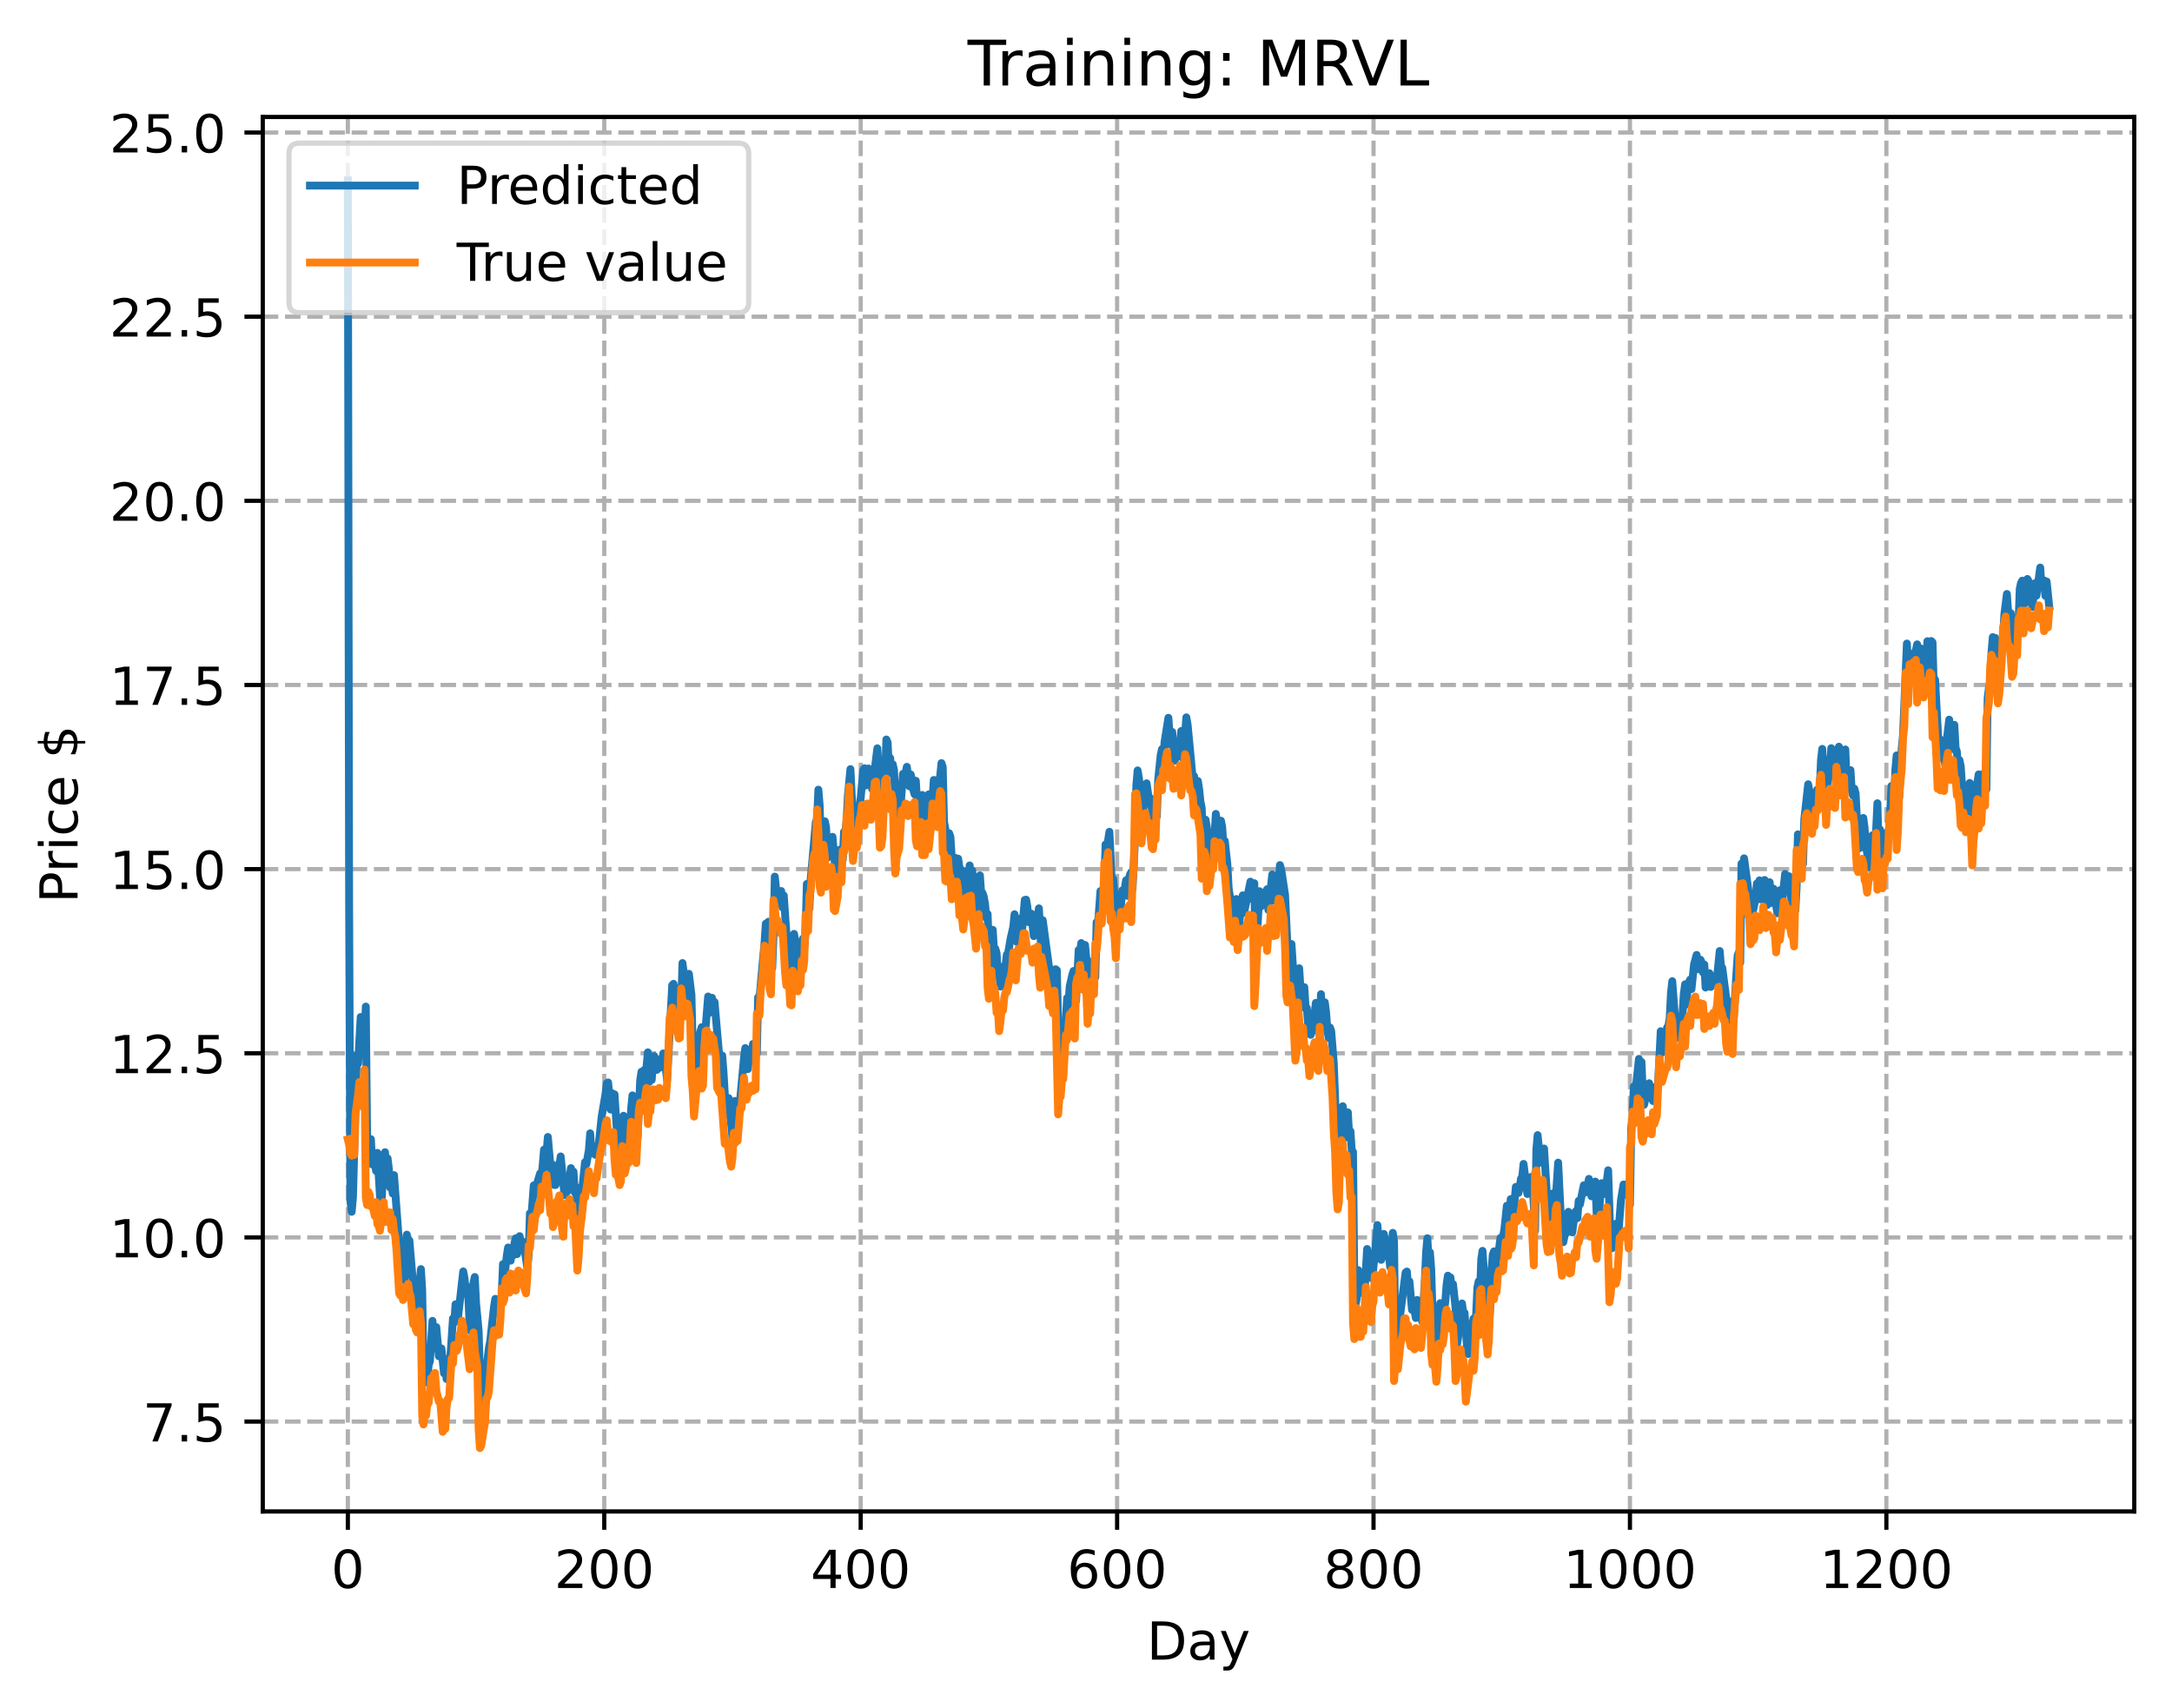 <?xml version="1.0" encoding="utf-8" standalone="no"?>
<!DOCTYPE svg PUBLIC "-//W3C//DTD SVG 1.1//EN"
  "http://www.w3.org/Graphics/SVG/1.1/DTD/svg11.dtd">
<!-- Created with matplotlib (https://matplotlib.org/) -->
<svg height="325.986pt" version="1.1" viewBox="0 0 414.464 325.986" width="414.464pt" xmlns="http://www.w3.org/2000/svg" xmlns:xlink="http://www.w3.org/1999/xlink">
 <defs>
  <style type="text/css">
*{stroke-linecap:butt;stroke-linejoin:round;}
  </style>
 </defs>
 <g id="figure_1">
  <g id="patch_1">
   <path d="M 0 325.986 
L 414.464 325.986 
L 414.464 0 
L 0 0 
z
" style="fill:#ffffff;"/>
  </g>
  <g id="axes_1">
   <g id="patch_2">
    <path d="M 50.144 288.43 
L 407.264 288.43 
L 407.264 22.318 
L 50.144 22.318 
z
" style="fill:#ffffff;"/>
   </g>
   <g id="matplotlib.axis_1">
    <g id="xtick_1">
     <g id="line2d_1">
      <path clip-path="url(#pa5afcddf83)" d="M 66.376 288.43 
L 66.376 22.318 
" style="fill:none;stroke:#b0b0b0;stroke-dasharray:2.96,1.28;stroke-dashoffset:0;stroke-width:0.8;"/>
     </g>
     <g id="line2d_2">
      <defs>
       <path d="M 0 0 
L 0 3.5 
" id="m60d7c6197e" style="stroke:#000000;stroke-width:0.8;"/>
      </defs>
      <g>
       <use style="stroke:#000000;stroke-width:0.8;" x="66.376" xlink:href="#m60d7c6197e" y="288.43"/>
      </g>
     </g>
     <g id="text_1">
      <!-- 0 -->
      <defs>
       <path d="M 31.781 66.406 
Q 24.172 66.406 20.328 58.906 
Q 16.5 51.422 16.5 36.375 
Q 16.5 21.391 20.328 13.891 
Q 24.172 6.391 31.781 6.391 
Q 39.453 6.391 43.281 13.891 
Q 47.125 21.391 47.125 36.375 
Q 47.125 51.422 43.281 58.906 
Q 39.453 66.406 31.781 66.406 
z
M 31.781 74.219 
Q 44.047 74.219 50.516 64.516 
Q 56.984 54.828 56.984 36.375 
Q 56.984 17.969 50.516 8.266 
Q 44.047 -1.422 31.781 -1.422 
Q 19.531 -1.422 13.062 8.266 
Q 6.594 17.969 6.594 36.375 
Q 6.594 54.828 13.062 64.516 
Q 19.531 74.219 31.781 74.219 
z
" id="DejaVuSans-48"/>
      </defs>
      <g transform="translate(63.195 303.029)scale(0.1 -0.1)">
       <use xlink:href="#DejaVuSans-48"/>
      </g>
     </g>
    </g>
    <g id="xtick_2">
     <g id="line2d_3">
      <path clip-path="url(#pa5afcddf83)" d="M 115.307 288.43 
L 115.307 22.318 
" style="fill:none;stroke:#b0b0b0;stroke-dasharray:2.96,1.28;stroke-dashoffset:0;stroke-width:0.8;"/>
     </g>
     <g id="line2d_4">
      <g>
       <use style="stroke:#000000;stroke-width:0.8;" x="115.307" xlink:href="#m60d7c6197e" y="288.43"/>
      </g>
     </g>
     <g id="text_2">
      <!-- 200 -->
      <defs>
       <path d="M 19.188 8.297 
L 53.609 8.297 
L 53.609 0 
L 7.328 0 
L 7.328 8.297 
Q 12.938 14.109 22.625 23.891 
Q 32.328 33.688 34.812 36.531 
Q 39.547 41.844 41.422 45.531 
Q 43.312 49.219 43.312 52.781 
Q 43.312 58.594 39.234 62.25 
Q 35.156 65.922 28.609 65.922 
Q 23.969 65.922 18.812 64.312 
Q 13.672 62.703 7.812 59.422 
L 7.812 69.391 
Q 13.766 71.781 18.938 73 
Q 24.125 74.219 28.422 74.219 
Q 39.75 74.219 46.484 68.547 
Q 53.219 62.891 53.219 53.422 
Q 53.219 48.922 51.531 44.891 
Q 49.859 40.875 45.406 35.406 
Q 44.188 33.984 37.641 27.219 
Q 31.109 20.453 19.188 8.297 
z
" id="DejaVuSans-50"/>
      </defs>
      <g transform="translate(105.763 303.029)scale(0.1 -0.1)">
       <use xlink:href="#DejaVuSans-50"/>
       <use x="63.623" xlink:href="#DejaVuSans-48"/>
       <use x="127.246" xlink:href="#DejaVuSans-48"/>
      </g>
     </g>
    </g>
    <g id="xtick_3">
     <g id="line2d_5">
      <path clip-path="url(#pa5afcddf83)" d="M 164.238 288.43 
L 164.238 22.318 
" style="fill:none;stroke:#b0b0b0;stroke-dasharray:2.96,1.28;stroke-dashoffset:0;stroke-width:0.8;"/>
     </g>
     <g id="line2d_6">
      <g>
       <use style="stroke:#000000;stroke-width:0.8;" x="164.238" xlink:href="#m60d7c6197e" y="288.43"/>
      </g>
     </g>
     <g id="text_3">
      <!-- 400 -->
      <defs>
       <path d="M 37.797 64.312 
L 12.891 25.391 
L 37.797 25.391 
z
M 35.203 72.906 
L 47.609 72.906 
L 47.609 25.391 
L 58.016 25.391 
L 58.016 17.188 
L 47.609 17.188 
L 47.609 0 
L 37.797 0 
L 37.797 17.188 
L 4.891 17.188 
L 4.891 26.703 
z
" id="DejaVuSans-52"/>
      </defs>
      <g transform="translate(154.694 303.029)scale(0.1 -0.1)">
       <use xlink:href="#DejaVuSans-52"/>
       <use x="63.623" xlink:href="#DejaVuSans-48"/>
       <use x="127.246" xlink:href="#DejaVuSans-48"/>
      </g>
     </g>
    </g>
    <g id="xtick_4">
     <g id="line2d_7">
      <path clip-path="url(#pa5afcddf83)" d="M 213.168 288.43 
L 213.168 22.318 
" style="fill:none;stroke:#b0b0b0;stroke-dasharray:2.96,1.28;stroke-dashoffset:0;stroke-width:0.8;"/>
     </g>
     <g id="line2d_8">
      <g>
       <use style="stroke:#000000;stroke-width:0.8;" x="213.168" xlink:href="#m60d7c6197e" y="288.43"/>
      </g>
     </g>
     <g id="text_4">
      <!-- 600 -->
      <defs>
       <path d="M 33.016 40.375 
Q 26.375 40.375 22.484 35.828 
Q 18.609 31.297 18.609 23.391 
Q 18.609 15.531 22.484 10.953 
Q 26.375 6.391 33.016 6.391 
Q 39.656 6.391 43.531 10.953 
Q 47.406 15.531 47.406 23.391 
Q 47.406 31.297 43.531 35.828 
Q 39.656 40.375 33.016 40.375 
z
M 52.594 71.297 
L 52.594 62.312 
Q 48.875 64.062 45.094 64.984 
Q 41.312 65.922 37.594 65.922 
Q 27.828 65.922 22.672 59.328 
Q 17.531 52.734 16.797 39.406 
Q 19.672 43.656 24.016 45.922 
Q 28.375 48.188 33.594 48.188 
Q 44.578 48.188 50.953 41.516 
Q 57.328 34.859 57.328 23.391 
Q 57.328 12.156 50.688 5.359 
Q 44.047 -1.422 33.016 -1.422 
Q 20.359 -1.422 13.672 8.266 
Q 6.984 17.969 6.984 36.375 
Q 6.984 53.656 15.188 63.938 
Q 23.391 74.219 37.203 74.219 
Q 40.922 74.219 44.703 73.484 
Q 48.484 72.75 52.594 71.297 
z
" id="DejaVuSans-54"/>
      </defs>
      <g transform="translate(203.625 303.029)scale(0.1 -0.1)">
       <use xlink:href="#DejaVuSans-54"/>
       <use x="63.623" xlink:href="#DejaVuSans-48"/>
       <use x="127.246" xlink:href="#DejaVuSans-48"/>
      </g>
     </g>
    </g>
    <g id="xtick_5">
     <g id="line2d_9">
      <path clip-path="url(#pa5afcddf83)" d="M 262.099 288.43 
L 262.099 22.318 
" style="fill:none;stroke:#b0b0b0;stroke-dasharray:2.96,1.28;stroke-dashoffset:0;stroke-width:0.8;"/>
     </g>
     <g id="line2d_10">
      <g>
       <use style="stroke:#000000;stroke-width:0.8;" x="262.099" xlink:href="#m60d7c6197e" y="288.43"/>
      </g>
     </g>
     <g id="text_5">
      <!-- 800 -->
      <defs>
       <path d="M 31.781 34.625 
Q 24.75 34.625 20.719 30.859 
Q 16.703 27.094 16.703 20.516 
Q 16.703 13.922 20.719 10.156 
Q 24.75 6.391 31.781 6.391 
Q 38.812 6.391 42.859 10.172 
Q 46.922 13.969 46.922 20.516 
Q 46.922 27.094 42.891 30.859 
Q 38.875 34.625 31.781 34.625 
z
M 21.922 38.812 
Q 15.578 40.375 12.031 44.719 
Q 8.5 49.078 8.5 55.328 
Q 8.5 64.062 14.719 69.141 
Q 20.953 74.219 31.781 74.219 
Q 42.672 74.219 48.875 69.141 
Q 55.078 64.062 55.078 55.328 
Q 55.078 49.078 51.531 44.719 
Q 48 40.375 41.703 38.812 
Q 48.828 37.156 52.797 32.312 
Q 56.781 27.484 56.781 20.516 
Q 56.781 9.906 50.312 4.234 
Q 43.844 -1.422 31.781 -1.422 
Q 19.734 -1.422 13.25 4.234 
Q 6.781 9.906 6.781 20.516 
Q 6.781 27.484 10.781 32.312 
Q 14.797 37.156 21.922 38.812 
z
M 18.312 54.391 
Q 18.312 48.734 21.844 45.562 
Q 25.391 42.391 31.781 42.391 
Q 38.141 42.391 41.719 45.562 
Q 45.312 48.734 45.312 54.391 
Q 45.312 60.062 41.719 63.234 
Q 38.141 66.406 31.781 66.406 
Q 25.391 66.406 21.844 63.234 
Q 18.312 60.062 18.312 54.391 
z
" id="DejaVuSans-56"/>
      </defs>
      <g transform="translate(252.555 303.029)scale(0.1 -0.1)">
       <use xlink:href="#DejaVuSans-56"/>
       <use x="63.623" xlink:href="#DejaVuSans-48"/>
       <use x="127.246" xlink:href="#DejaVuSans-48"/>
      </g>
     </g>
    </g>
    <g id="xtick_6">
     <g id="line2d_11">
      <path clip-path="url(#pa5afcddf83)" d="M 311.029 288.43 
L 311.029 22.318 
" style="fill:none;stroke:#b0b0b0;stroke-dasharray:2.96,1.28;stroke-dashoffset:0;stroke-width:0.8;"/>
     </g>
     <g id="line2d_12">
      <g>
       <use style="stroke:#000000;stroke-width:0.8;" x="311.029" xlink:href="#m60d7c6197e" y="288.43"/>
      </g>
     </g>
     <g id="text_6">
      <!-- 1000 -->
      <defs>
       <path d="M 12.406 8.297 
L 28.516 8.297 
L 28.516 63.922 
L 10.984 60.406 
L 10.984 69.391 
L 28.422 72.906 
L 38.281 72.906 
L 38.281 8.297 
L 54.391 8.297 
L 54.391 0 
L 12.406 0 
z
" id="DejaVuSans-49"/>
      </defs>
      <g transform="translate(298.304 303.029)scale(0.1 -0.1)">
       <use xlink:href="#DejaVuSans-49"/>
       <use x="63.623" xlink:href="#DejaVuSans-48"/>
       <use x="127.246" xlink:href="#DejaVuSans-48"/>
       <use x="190.869" xlink:href="#DejaVuSans-48"/>
      </g>
     </g>
    </g>
    <g id="xtick_7">
     <g id="line2d_13">
      <path clip-path="url(#pa5afcddf83)" d="M 359.96 288.43 
L 359.96 22.318 
" style="fill:none;stroke:#b0b0b0;stroke-dasharray:2.96,1.28;stroke-dashoffset:0;stroke-width:0.8;"/>
     </g>
     <g id="line2d_14">
      <g>
       <use style="stroke:#000000;stroke-width:0.8;" x="359.96" xlink:href="#m60d7c6197e" y="288.43"/>
      </g>
     </g>
     <g id="text_7">
      <!-- 1200 -->
      <g transform="translate(347.235 303.029)scale(0.1 -0.1)">
       <use xlink:href="#DejaVuSans-49"/>
       <use x="63.623" xlink:href="#DejaVuSans-50"/>
       <use x="127.246" xlink:href="#DejaVuSans-48"/>
       <use x="190.869" xlink:href="#DejaVuSans-48"/>
      </g>
     </g>
    </g>
    <g id="text_8">
     <!-- Day -->
     <defs>
      <path d="M 19.672 64.797 
L 19.672 8.109 
L 31.594 8.109 
Q 46.688 8.109 53.688 14.938 
Q 60.688 21.781 60.688 36.531 
Q 60.688 51.172 53.688 57.984 
Q 46.688 64.797 31.594 64.797 
z
M 9.812 72.906 
L 30.078 72.906 
Q 51.266 72.906 61.172 64.094 
Q 71.094 55.281 71.094 36.531 
Q 71.094 17.672 61.125 8.828 
Q 51.172 0 30.078 0 
L 9.812 0 
z
" id="DejaVuSans-68"/>
      <path d="M 34.281 27.484 
Q 23.391 27.484 19.188 25 
Q 14.984 22.516 14.984 16.5 
Q 14.984 11.719 18.141 8.906 
Q 21.297 6.109 26.703 6.109 
Q 34.188 6.109 38.703 11.406 
Q 43.219 16.703 43.219 25.484 
L 43.219 27.484 
z
M 52.203 31.203 
L 52.203 0 
L 43.219 0 
L 43.219 8.297 
Q 40.141 3.328 35.547 0.953 
Q 30.953 -1.422 24.312 -1.422 
Q 15.922 -1.422 10.953 3.297 
Q 6 8.016 6 15.922 
Q 6 25.141 12.172 29.828 
Q 18.359 34.516 30.609 34.516 
L 43.219 34.516 
L 43.219 35.406 
Q 43.219 41.609 39.141 45 
Q 35.062 48.391 27.688 48.391 
Q 23 48.391 18.547 47.266 
Q 14.109 46.141 10.016 43.891 
L 10.016 52.203 
Q 14.938 54.109 19.578 55.047 
Q 24.219 56 28.609 56 
Q 40.484 56 46.344 49.844 
Q 52.203 43.703 52.203 31.203 
z
" id="DejaVuSans-97"/>
      <path d="M 32.172 -5.078 
Q 28.375 -14.844 24.75 -17.812 
Q 21.141 -20.797 15.094 -20.797 
L 7.906 -20.797 
L 7.906 -13.281 
L 13.188 -13.281 
Q 16.891 -13.281 18.938 -11.516 
Q 21 -9.766 23.484 -3.219 
L 25.094 0.875 
L 2.984 54.688 
L 12.5 54.688 
L 29.594 11.922 
L 46.688 54.688 
L 56.203 54.688 
z
" id="DejaVuSans-121"/>
     </defs>
     <g transform="translate(218.83 316.707)scale(0.1 -0.1)">
      <use xlink:href="#DejaVuSans-68"/>
      <use x="77.002" xlink:href="#DejaVuSans-97"/>
      <use x="138.281" xlink:href="#DejaVuSans-121"/>
     </g>
    </g>
   </g>
   <g id="matplotlib.axis_2">
    <g id="ytick_1">
     <g id="line2d_15">
      <path clip-path="url(#pa5afcddf83)" d="M 50.144 271.274 
L 407.264 271.274 
" style="fill:none;stroke:#b0b0b0;stroke-dasharray:2.96,1.28;stroke-dashoffset:0;stroke-width:0.8;"/>
     </g>
     <g id="line2d_16">
      <defs>
       <path d="M 0 0 
L -3.5 0 
" id="me832add467" style="stroke:#000000;stroke-width:0.8;"/>
      </defs>
      <g>
       <use style="stroke:#000000;stroke-width:0.8;" x="50.144" xlink:href="#me832add467" y="271.274"/>
      </g>
     </g>
     <g id="text_9">
      <!-- 7.5 -->
      <defs>
       <path d="M 8.203 72.906 
L 55.078 72.906 
L 55.078 68.703 
L 28.609 0 
L 18.312 0 
L 43.219 64.594 
L 8.203 64.594 
z
" id="DejaVuSans-55"/>
       <path d="M 10.688 12.406 
L 21 12.406 
L 21 0 
L 10.688 0 
z
" id="DejaVuSans-46"/>
       <path d="M 10.797 72.906 
L 49.516 72.906 
L 49.516 64.594 
L 19.828 64.594 
L 19.828 46.734 
Q 21.969 47.469 24.109 47.828 
Q 26.266 48.188 28.422 48.188 
Q 40.625 48.188 47.75 41.5 
Q 54.891 34.812 54.891 23.391 
Q 54.891 11.625 47.562 5.094 
Q 40.234 -1.422 26.906 -1.422 
Q 22.312 -1.422 17.547 -0.641 
Q 12.797 0.141 7.719 1.703 
L 7.719 11.625 
Q 12.109 9.234 16.797 8.062 
Q 21.484 6.891 26.703 6.891 
Q 35.156 6.891 40.078 11.328 
Q 45.016 15.766 45.016 23.391 
Q 45.016 31 40.078 35.438 
Q 35.156 39.891 26.703 39.891 
Q 22.75 39.891 18.812 39.016 
Q 14.891 38.141 10.797 36.281 
z
" id="DejaVuSans-53"/>
      </defs>
      <g transform="translate(27.241 275.073)scale(0.1 -0.1)">
       <use xlink:href="#DejaVuSans-55"/>
       <use x="63.623" xlink:href="#DejaVuSans-46"/>
       <use x="95.41" xlink:href="#DejaVuSans-53"/>
      </g>
     </g>
    </g>
    <g id="ytick_2">
     <g id="line2d_17">
      <path clip-path="url(#pa5afcddf83)" d="M 50.144 236.133 
L 407.264 236.133 
" style="fill:none;stroke:#b0b0b0;stroke-dasharray:2.96,1.28;stroke-dashoffset:0;stroke-width:0.8;"/>
     </g>
     <g id="line2d_18">
      <g>
       <use style="stroke:#000000;stroke-width:0.8;" x="50.144" xlink:href="#me832add467" y="236.133"/>
      </g>
     </g>
     <g id="text_10">
      <!-- 10.0 -->
      <g transform="translate(20.878 239.932)scale(0.1 -0.1)">
       <use xlink:href="#DejaVuSans-49"/>
       <use x="63.623" xlink:href="#DejaVuSans-48"/>
       <use x="127.246" xlink:href="#DejaVuSans-46"/>
       <use x="159.033" xlink:href="#DejaVuSans-48"/>
      </g>
     </g>
    </g>
    <g id="ytick_3">
     <g id="line2d_19">
      <path clip-path="url(#pa5afcddf83)" d="M 50.144 200.991 
L 407.264 200.991 
" style="fill:none;stroke:#b0b0b0;stroke-dasharray:2.96,1.28;stroke-dashoffset:0;stroke-width:0.8;"/>
     </g>
     <g id="line2d_20">
      <g>
       <use style="stroke:#000000;stroke-width:0.8;" x="50.144" xlink:href="#me832add467" y="200.991"/>
      </g>
     </g>
     <g id="text_11">
      <!-- 12.5 -->
      <g transform="translate(20.878 204.791)scale(0.1 -0.1)">
       <use xlink:href="#DejaVuSans-49"/>
       <use x="63.623" xlink:href="#DejaVuSans-50"/>
       <use x="127.246" xlink:href="#DejaVuSans-46"/>
       <use x="159.033" xlink:href="#DejaVuSans-53"/>
      </g>
     </g>
    </g>
    <g id="ytick_4">
     <g id="line2d_21">
      <path clip-path="url(#pa5afcddf83)" d="M 50.144 165.85 
L 407.264 165.85 
" style="fill:none;stroke:#b0b0b0;stroke-dasharray:2.96,1.28;stroke-dashoffset:0;stroke-width:0.8;"/>
     </g>
     <g id="line2d_22">
      <g>
       <use style="stroke:#000000;stroke-width:0.8;" x="50.144" xlink:href="#me832add467" y="165.85"/>
      </g>
     </g>
     <g id="text_12">
      <!-- 15.0 -->
      <g transform="translate(20.878 169.65)scale(0.1 -0.1)">
       <use xlink:href="#DejaVuSans-49"/>
       <use x="63.623" xlink:href="#DejaVuSans-53"/>
       <use x="127.246" xlink:href="#DejaVuSans-46"/>
       <use x="159.033" xlink:href="#DejaVuSans-48"/>
      </g>
     </g>
    </g>
    <g id="ytick_5">
     <g id="line2d_23">
      <path clip-path="url(#pa5afcddf83)" d="M 50.144 130.709 
L 407.264 130.709 
" style="fill:none;stroke:#b0b0b0;stroke-dasharray:2.96,1.28;stroke-dashoffset:0;stroke-width:0.8;"/>
     </g>
     <g id="line2d_24">
      <g>
       <use style="stroke:#000000;stroke-width:0.8;" x="50.144" xlink:href="#me832add467" y="130.709"/>
      </g>
     </g>
     <g id="text_13">
      <!-- 17.5 -->
      <g transform="translate(20.878 134.508)scale(0.1 -0.1)">
       <use xlink:href="#DejaVuSans-49"/>
       <use x="63.623" xlink:href="#DejaVuSans-55"/>
       <use x="127.246" xlink:href="#DejaVuSans-46"/>
       <use x="159.033" xlink:href="#DejaVuSans-53"/>
      </g>
     </g>
    </g>
    <g id="ytick_6">
     <g id="line2d_25">
      <path clip-path="url(#pa5afcddf83)" d="M 50.144 95.568 
L 407.264 95.568 
" style="fill:none;stroke:#b0b0b0;stroke-dasharray:2.96,1.28;stroke-dashoffset:0;stroke-width:0.8;"/>
     </g>
     <g id="line2d_26">
      <g>
       <use style="stroke:#000000;stroke-width:0.8;" x="50.144" xlink:href="#me832add467" y="95.568"/>
      </g>
     </g>
     <g id="text_14">
      <!-- 20.0 -->
      <g transform="translate(20.878 99.367)scale(0.1 -0.1)">
       <use xlink:href="#DejaVuSans-50"/>
       <use x="63.623" xlink:href="#DejaVuSans-48"/>
       <use x="127.246" xlink:href="#DejaVuSans-46"/>
       <use x="159.033" xlink:href="#DejaVuSans-48"/>
      </g>
     </g>
    </g>
    <g id="ytick_7">
     <g id="line2d_27">
      <path clip-path="url(#pa5afcddf83)" d="M 50.144 60.427 
L 407.264 60.427 
" style="fill:none;stroke:#b0b0b0;stroke-dasharray:2.96,1.28;stroke-dashoffset:0;stroke-width:0.8;"/>
     </g>
     <g id="line2d_28">
      <g>
       <use style="stroke:#000000;stroke-width:0.8;" x="50.144" xlink:href="#me832add467" y="60.427"/>
      </g>
     </g>
     <g id="text_15">
      <!-- 22.5 -->
      <g transform="translate(20.878 64.226)scale(0.1 -0.1)">
       <use xlink:href="#DejaVuSans-50"/>
       <use x="63.623" xlink:href="#DejaVuSans-50"/>
       <use x="127.246" xlink:href="#DejaVuSans-46"/>
       <use x="159.033" xlink:href="#DejaVuSans-53"/>
      </g>
     </g>
    </g>
    <g id="ytick_8">
     <g id="line2d_29">
      <path clip-path="url(#pa5afcddf83)" d="M 50.144 25.286 
L 407.264 25.286 
" style="fill:none;stroke:#b0b0b0;stroke-dasharray:2.96,1.28;stroke-dashoffset:0;stroke-width:0.8;"/>
     </g>
     <g id="line2d_30">
      <g>
       <use style="stroke:#000000;stroke-width:0.8;" x="50.144" xlink:href="#me832add467" y="25.286"/>
      </g>
     </g>
     <g id="text_16">
      <!-- 25.0 -->
      <g transform="translate(20.878 29.085)scale(0.1 -0.1)">
       <use xlink:href="#DejaVuSans-50"/>
       <use x="63.623" xlink:href="#DejaVuSans-53"/>
       <use x="127.246" xlink:href="#DejaVuSans-46"/>
       <use x="159.033" xlink:href="#DejaVuSans-48"/>
      </g>
     </g>
    </g>
    <g id="text_17">
     <!-- Price $ -->
     <defs>
      <path d="M 19.672 64.797 
L 19.672 37.406 
L 32.078 37.406 
Q 38.969 37.406 42.719 40.969 
Q 46.484 44.531 46.484 51.125 
Q 46.484 57.672 42.719 61.234 
Q 38.969 64.797 32.078 64.797 
z
M 9.812 72.906 
L 32.078 72.906 
Q 44.344 72.906 50.609 67.359 
Q 56.891 61.812 56.891 51.125 
Q 56.891 40.328 50.609 34.812 
Q 44.344 29.297 32.078 29.297 
L 19.672 29.297 
L 19.672 0 
L 9.812 0 
z
" id="DejaVuSans-80"/>
      <path d="M 41.109 46.297 
Q 39.594 47.172 37.812 47.578 
Q 36.031 48 33.891 48 
Q 26.266 48 22.188 43.047 
Q 18.109 38.094 18.109 28.812 
L 18.109 0 
L 9.078 0 
L 9.078 54.688 
L 18.109 54.688 
L 18.109 46.188 
Q 20.953 51.172 25.484 53.578 
Q 30.031 56 36.531 56 
Q 37.453 56 38.578 55.875 
Q 39.703 55.766 41.062 55.516 
z
" id="DejaVuSans-114"/>
      <path d="M 9.422 54.688 
L 18.406 54.688 
L 18.406 0 
L 9.422 0 
z
M 9.422 75.984 
L 18.406 75.984 
L 18.406 64.594 
L 9.422 64.594 
z
" id="DejaVuSans-105"/>
      <path d="M 48.781 52.594 
L 48.781 44.188 
Q 44.969 46.297 41.141 47.344 
Q 37.312 48.391 33.406 48.391 
Q 24.656 48.391 19.812 42.844 
Q 14.984 37.312 14.984 27.297 
Q 14.984 17.281 19.812 11.734 
Q 24.656 6.203 33.406 6.203 
Q 37.312 6.203 41.141 7.25 
Q 44.969 8.297 48.781 10.406 
L 48.781 2.094 
Q 45.016 0.344 40.984 -0.531 
Q 36.969 -1.422 32.422 -1.422 
Q 20.062 -1.422 12.781 6.344 
Q 5.516 14.109 5.516 27.297 
Q 5.516 40.672 12.859 48.328 
Q 20.219 56 33.016 56 
Q 37.156 56 41.109 55.141 
Q 45.062 54.297 48.781 52.594 
z
" id="DejaVuSans-99"/>
      <path d="M 56.203 29.594 
L 56.203 25.203 
L 14.891 25.203 
Q 15.484 15.922 20.484 11.062 
Q 25.484 6.203 34.422 6.203 
Q 39.594 6.203 44.453 7.469 
Q 49.312 8.734 54.109 11.281 
L 54.109 2.781 
Q 49.266 0.734 44.188 -0.344 
Q 39.109 -1.422 33.891 -1.422 
Q 20.797 -1.422 13.156 6.188 
Q 5.516 13.812 5.516 26.812 
Q 5.516 40.234 12.766 48.109 
Q 20.016 56 32.328 56 
Q 43.359 56 49.781 48.891 
Q 56.203 41.797 56.203 29.594 
z
M 47.219 32.234 
Q 47.125 39.594 43.094 43.984 
Q 39.062 48.391 32.422 48.391 
Q 24.906 48.391 20.391 44.141 
Q 15.875 39.891 15.188 32.172 
z
" id="DejaVuSans-101"/>
      <path id="DejaVuSans-32"/>
      <path d="M 33.797 -14.703 
L 28.906 -14.703 
L 28.859 0 
Q 23.734 0.094 18.609 1.188 
Q 13.484 2.297 8.297 4.5 
L 8.297 13.281 
Q 13.281 10.156 18.375 8.562 
Q 23.484 6.984 28.906 6.938 
L 28.906 29.203 
Q 18.109 30.953 13.203 35.156 
Q 8.297 39.359 8.297 46.688 
Q 8.297 54.641 13.625 59.219 
Q 18.953 63.812 28.906 64.5 
L 28.906 75.984 
L 33.797 75.984 
L 33.797 64.656 
Q 38.328 64.453 42.578 63.688 
Q 46.828 62.938 50.875 61.625 
L 50.875 53.078 
Q 46.828 55.125 42.547 56.25 
Q 38.281 57.375 33.797 57.562 
L 33.797 36.719 
Q 44.875 35.016 50.094 30.609 
Q 55.328 26.219 55.328 18.609 
Q 55.328 10.359 49.781 5.594 
Q 44.234 0.828 33.797 0.094 
z
M 28.906 37.594 
L 28.906 57.625 
Q 23.25 56.984 20.266 54.391 
Q 17.281 51.812 17.281 47.516 
Q 17.281 43.312 20.031 40.969 
Q 22.797 38.625 28.906 37.594 
z
M 33.797 28.219 
L 33.797 7.078 
Q 39.984 7.906 43.141 10.594 
Q 46.297 13.281 46.297 17.672 
Q 46.297 21.969 43.281 24.5 
Q 40.281 27.047 33.797 28.219 
z
" id="DejaVuSans-36"/>
     </defs>
     <g transform="translate(14.798 172.342)rotate(-90)scale(0.1 -0.1)">
      <use xlink:href="#DejaVuSans-80"/>
      <use x="58.553" xlink:href="#DejaVuSans-114"/>
      <use x="99.666" xlink:href="#DejaVuSans-105"/>
      <use x="127.449" xlink:href="#DejaVuSans-99"/>
      <use x="182.43" xlink:href="#DejaVuSans-101"/>
      <use x="243.953" xlink:href="#DejaVuSans-32"/>
      <use x="275.74" xlink:href="#DejaVuSans-36"/>
     </g>
    </g>
   </g>
   <g id="line2d_31">
    <path clip-path="url(#pa5afcddf83)" d="M 66.376 34.414 
L 66.621 172.91 
L 66.866 229.209 
L 67.11 231.245 
L 67.355 228.479 
L 68.089 201.33 
L 68.334 202.965 
L 68.823 194.072 
L 69.068 194.293 
L 69.557 198.407 
L 69.802 192.082 
L 70.046 216.224 
L 70.291 220.849 
L 70.78 217.389 
L 71.025 222.215 
L 71.27 220.952 
L 71.514 221.426 
L 71.759 223.445 
L 72.003 219.998 
L 72.493 227.986 
L 72.737 230.876 
L 73.227 221.096 
L 73.471 219.868 
L 73.716 224.002 
L 73.961 221.056 
L 74.205 223.086 
L 74.45 226.639 
L 74.695 225.085 
L 74.939 227.757 
L 75.184 224.244 
L 76.652 243.947 
L 76.897 242.382 
L 77.141 245.116 
L 77.631 235.604 
L 77.875 239.044 
L 78.12 236.713 
L 79.098 248.3 
L 79.343 246.191 
L 79.588 249.176 
L 79.832 250.48 
L 80.077 244.852 
L 80.322 242.179 
L 80.566 246.256 
L 80.811 261.117 
L 81.056 263.857 
L 81.3 260.94 
L 81.545 263.201 
L 81.79 260.467 
L 82.034 259.784 
L 82.524 252.058 
L 82.768 255.348 
L 83.013 253.262 
L 83.258 253.247 
L 83.747 258.811 
L 83.991 258.702 
L 84.236 257.317 
L 84.725 262.062 
L 84.97 260.243 
L 85.215 263.158 
L 85.459 260.067 
L 85.704 259.183 
L 85.949 258.842 
L 86.438 251.581 
L 86.683 252.383 
L 86.927 248.89 
L 87.172 251.522 
L 87.417 251.286 
L 88.151 244.718 
L 88.395 242.62 
L 88.64 243.946 
L 88.885 246.517 
L 89.129 245.516 
L 89.374 247.71 
L 89.619 252.88 
L 89.863 253.998 
L 90.108 251.733 
L 90.352 244.771 
L 90.597 243.685 
L 90.842 248.671 
L 91.331 253.908 
L 91.82 270.015 
L 93.288 257.222 
L 93.533 255.982 
L 94.267 249.358 
L 94.512 247.857 
L 94.756 248.976 
L 95.001 247.941 
L 95.246 248.365 
L 95.49 249.728 
L 95.735 247.245 
L 95.979 241.225 
L 96.224 244.067 
L 96.713 239.563 
L 96.958 238.051 
L 97.203 239.788 
L 97.447 240.572 
L 97.692 238.226 
L 97.937 239.558 
L 98.181 237.141 
L 98.426 236.295 
L 98.671 239.318 
L 99.16 235.891 
L 99.649 238.593 
L 99.894 236.995 
L 100.628 241.948 
L 100.873 239.473 
L 101.117 231.541 
L 101.362 232.65 
L 101.851 226.203 
L 102.096 227.884 
L 102.34 226.28 
L 103.074 223.914 
L 103.319 225.1 
L 103.808 219.389 
L 104.053 222.714 
L 104.542 216.96 
L 105.276 225.275 
L 105.521 222.271 
L 105.766 226.137 
L 106.01 226.136 
L 106.255 225.128 
L 106.5 222.464 
L 106.744 222.422 
L 106.989 220.676 
L 107.723 228.069 
L 107.967 225.592 
L 108.212 227.441 
L 108.457 224.533 
L 108.701 224.713 
L 108.946 222.905 
L 109.191 224.389 
L 109.435 223.58 
L 109.68 227.555 
L 109.925 226.528 
L 110.414 235.434 
L 110.659 233.771 
L 110.903 228.081 
L 111.148 226.466 
L 111.637 221.772 
L 111.882 222.197 
L 112.371 219.474 
L 112.616 216.268 
L 112.861 220.059 
L 113.35 219.049 
L 113.595 220.37 
L 113.839 219.115 
L 114.084 219.302 
L 114.328 217.64 
L 114.818 213.054 
L 115.552 208.71 
L 115.796 206.692 
L 116.041 206.561 
L 116.53 211.734 
L 116.775 208.6 
L 117.02 210.026 
L 117.264 208.829 
L 117.754 216.465 
L 117.998 217.396 
L 118.243 220.357 
L 118.488 219.523 
L 118.732 218.25 
L 118.977 212.916 
L 119.466 217.774 
L 119.711 214.866 
L 119.955 213.726 
L 120.2 215.894 
L 120.445 211.446 
L 120.689 209.028 
L 121.179 215.397 
L 121.423 213.637 
L 121.668 217.098 
L 122.157 206.196 
L 122.402 204.523 
L 122.647 206.829 
L 122.891 204.213 
L 123.136 206.121 
L 123.625 200.814 
L 123.87 206.482 
L 124.115 204.623 
L 124.359 206.079 
L 124.604 202.752 
L 124.849 201.532 
L 125.338 204.161 
L 125.583 202.268 
L 125.827 203.783 
L 126.072 202.059 
L 126.316 203.529 
L 126.561 201.023 
L 126.806 201.909 
L 127.295 206.1 
L 128.274 187.997 
L 128.518 187.742 
L 128.763 188.885 
L 129.008 191.233 
L 129.252 189.581 
L 129.497 190.42 
L 129.742 192.737 
L 129.986 191.854 
L 130.231 183.775 
L 130.72 187.558 
L 130.965 190.063 
L 131.21 188.53 
L 131.454 185.832 
L 131.943 189.842 
L 132.188 200.08 
L 132.677 206.774 
L 133.411 198.657 
L 133.656 196.84 
L 133.901 196.014 
L 134.145 199.873 
L 134.39 199.228 
L 135.124 190.16 
L 135.369 193.281 
L 135.858 190.404 
L 136.103 193.091 
L 136.347 191.206 
L 137.326 202.397 
L 137.571 203.391 
L 137.815 201.426 
L 138.06 204.55 
L 138.549 212.832 
L 139.038 209.551 
L 139.772 217.061 
L 140.017 214.229 
L 140.262 210.087 
L 140.506 211.649 
L 140.751 210.474 
L 140.996 212.387 
L 141.974 201.839 
L 142.219 199.998 
L 142.464 201.611 
L 142.708 204.015 
L 142.953 201.954 
L 143.198 201.375 
L 143.442 201.313 
L 143.687 199.212 
L 143.931 201.116 
L 144.176 199.743 
L 144.421 201.039 
L 144.665 190.307 
L 144.91 190.598 
L 145.889 179.904 
L 146.133 176.267 
L 146.378 178.619 
L 146.623 175.893 
L 146.867 176.428 
L 147.112 182.342 
L 147.357 184.732 
L 147.601 178.358 
L 147.846 167.281 
L 148.335 171.762 
L 148.58 171.529 
L 148.825 171.801 
L 149.069 170.027 
L 149.314 173.16 
L 149.559 170.878 
L 150.048 177.887 
L 150.292 182.327 
L 150.537 182.257 
L 150.782 179.36 
L 151.026 184.162 
L 151.271 186.226 
L 151.516 178.21 
L 151.76 179.519 
L 152.25 184.868 
L 152.494 185.496 
L 152.739 183.008 
L 152.984 183.932 
L 153.228 179.119 
L 153.473 180.978 
L 153.718 177.894 
L 153.962 168.681 
L 154.207 172.333 
L 154.452 173.374 
L 154.696 167.738 
L 155.675 156.855 
L 155.919 156.374 
L 156.164 150.69 
L 156.409 153.654 
L 156.653 161.385 
L 156.898 163.501 
L 157.143 161.519 
L 157.387 156.715 
L 157.632 157.818 
L 157.877 163.69 
L 158.366 160.44 
L 158.611 162.759 
L 158.855 159.687 
L 159.589 167.873 
L 159.834 166.889 
L 160.079 163.495 
L 160.323 162.116 
L 160.568 162.711 
L 160.813 164.069 
L 161.057 158.741 
L 161.302 158.74 
L 161.546 156.725 
L 161.791 151.883 
L 162.28 146.769 
L 162.525 151.751 
L 163.014 157.796 
L 163.504 154.65 
L 163.748 155.868 
L 163.993 154.922 
L 164.727 146.947 
L 164.972 146.601 
L 165.216 149.894 
L 165.461 146.833 
L 165.706 146.644 
L 165.95 149.841 
L 166.195 148.095 
L 166.44 150.597 
L 167.418 142.796 
L 168.152 154.012 
L 168.397 154.086 
L 168.886 149.537 
L 169.131 141.115 
L 169.375 141.669 
L 169.62 146.394 
L 169.865 144.654 
L 170.109 147.6 
L 170.354 145.845 
L 170.599 146.974 
L 171.088 157.9 
L 171.822 154.248 
L 172.311 147.666 
L 172.556 148.827 
L 173.045 146.33 
L 173.534 150.06 
L 173.779 147.779 
L 174.024 148.773 
L 174.268 150.656 
L 174.513 151.568 
L 174.758 148.994 
L 175.247 156.987 
L 175.736 152.665 
L 175.981 151.696 
L 176.226 155.461 
L 176.47 154.386 
L 176.715 157.459 
L 176.96 155.706 
L 177.204 151.591 
L 177.449 155.564 
L 177.938 152.666 
L 178.183 148.839 
L 178.428 148.887 
L 178.672 149.68 
L 178.917 149.11 
L 179.162 150.497 
L 179.651 145.623 
L 179.895 146.382 
L 180.14 156.805 
L 180.385 158.141 
L 180.629 162.972 
L 180.874 163.936 
L 181.119 158.996 
L 181.363 159.696 
L 181.853 167.354 
L 182.097 163.685 
L 182.342 163.722 
L 182.587 164.894 
L 182.831 163.853 
L 183.076 165.493 
L 183.321 168.917 
L 183.565 166.057 
L 184.055 171.842 
L 184.299 169.868 
L 184.544 166.348 
L 184.789 167.852 
L 185.033 165.149 
L 185.278 167.858 
L 185.522 166.124 
L 186.012 173.736 
L 186.256 173.818 
L 186.501 176.215 
L 186.99 167.043 
L 187.235 170.67 
L 187.48 170.385 
L 187.724 171.123 
L 187.969 172.497 
L 188.214 175.207 
L 188.458 174.412 
L 188.703 180.959 
L 188.948 184.518 
L 189.192 181.731 
L 189.437 177.432 
L 189.682 181.489 
L 189.926 181.041 
L 190.171 181.889 
L 190.416 186.047 
L 190.66 185.949 
L 190.905 188.271 
L 191.15 187.836 
L 191.394 184.449 
L 191.639 186.298 
L 192.128 182.155 
L 192.373 181.852 
L 192.862 179.015 
L 193.351 176.892 
L 193.596 174.466 
L 194.085 179.779 
L 194.33 177.266 
L 194.819 175.233 
L 195.064 177.16 
L 195.553 171.729 
L 195.798 171.684 
L 196.043 173.001 
L 196.287 175.971 
L 196.777 174.342 
L 197.266 178.637 
L 197.51 176.07 
L 197.755 176.571 
L 198.244 173.336 
L 198.734 181.875 
L 198.978 175.603 
L 200.446 186.574 
L 200.691 185.128 
L 200.936 186.351 
L 201.18 189.176 
L 201.425 184.955 
L 201.67 185.134 
L 202.159 205.137 
L 202.404 202.744 
L 202.648 201.781 
L 203.382 194.59 
L 203.627 190.457 
L 203.871 191.744 
L 204.116 188.262 
L 204.605 186.09 
L 204.85 185.288 
L 205.095 187.531 
L 205.339 191.012 
L 205.829 181.287 
L 206.073 182.36 
L 206.318 179.963 
L 206.563 182.863 
L 206.807 182.567 
L 207.052 180.326 
L 207.297 182.915 
L 207.541 184.22 
L 207.786 189.545 
L 208.031 187.585 
L 208.275 188.093 
L 208.52 183.403 
L 208.765 184.231 
L 209.009 186.491 
L 209.254 175.992 
L 209.498 176.686 
L 209.988 170.037 
L 210.232 171.015 
L 210.477 172.972 
L 210.722 168.371 
L 210.966 161.133 
L 211.211 163.194 
L 211.456 160.293 
L 211.7 158.729 
L 212.19 169.279 
L 212.434 167.727 
L 213.168 176.947 
L 213.413 170.942 
L 213.658 170.819 
L 213.902 172.74 
L 214.147 169.926 
L 214.392 170.386 
L 214.636 169.439 
L 214.881 167.984 
L 215.126 170.949 
L 215.37 167.808 
L 215.615 166.909 
L 215.859 166.446 
L 216.104 169.69 
L 216.593 160.019 
L 216.838 149.841 
L 217.083 147.015 
L 217.327 148.471 
L 218.061 155.227 
L 218.306 153.316 
L 218.551 150.268 
L 218.795 149.475 
L 219.285 152.905 
L 219.529 152.342 
L 220.263 158.154 
L 220.508 154.377 
L 220.753 155.79 
L 220.997 148.826 
L 221.486 144.073 
L 221.731 142.951 
L 221.976 145.448 
L 222.22 141.601 
L 222.954 136.977 
L 223.199 140.579 
L 223.444 142.131 
L 223.688 139.674 
L 223.933 141.835 
L 224.178 145.152 
L 224.422 143.844 
L 224.667 141.921 
L 224.912 144.347 
L 225.156 143.778 
L 225.401 139.501 
L 225.646 144.624 
L 225.89 143.162 
L 226.38 136.891 
L 226.624 138.297 
L 227.603 148.623 
L 227.847 148.096 
L 228.092 150.977 
L 228.337 149.438 
L 228.581 149.036 
L 228.826 150.605 
L 229.071 152.97 
L 229.315 154.208 
L 229.56 160.868 
L 229.805 160.571 
L 230.049 156.424 
L 230.294 157.861 
L 230.539 164.487 
L 230.783 161.124 
L 231.028 163.156 
L 231.273 162.685 
L 231.517 158.751 
L 231.762 159.4 
L 232.007 155.313 
L 232.741 160.351 
L 232.985 156.617 
L 233.23 157.903 
L 233.474 161.989 
L 233.719 160.473 
L 234.208 164.894 
L 234.453 169.546 
L 234.698 171.06 
L 234.942 175.649 
L 235.187 173.055 
L 235.432 175.601 
L 235.676 176.508 
L 235.921 171.557 
L 236.166 173.163 
L 236.41 176.75 
L 236.9 172.433 
L 237.144 170.854 
L 237.389 174.175 
L 238.612 168.246 
L 238.857 170.702 
L 239.102 171.668 
L 239.346 168.545 
L 239.591 181.825 
L 239.835 179.298 
L 240.325 170.067 
L 240.569 173.022 
L 240.814 170.309 
L 241.059 172.709 
L 241.303 170.793 
L 241.548 170.7 
L 241.793 169.687 
L 242.037 173.649 
L 242.771 166.871 
L 243.261 171.926 
L 243.505 170.94 
L 243.75 171.89 
L 244.239 165.08 
L 244.484 165.954 
L 245.218 170.731 
L 245.952 186.527 
L 246.441 180.142 
L 247.42 195.252 
L 247.664 193.569 
L 247.909 184.768 
L 248.398 192.257 
L 248.888 188.376 
L 249.132 192.131 
L 249.377 192.353 
L 249.622 195.564 
L 249.866 194.42 
L 250.111 197.469 
L 250.356 196.816 
L 250.6 193.623 
L 250.845 193.506 
L 251.089 191.371 
L 251.334 194.99 
L 251.579 193.757 
L 251.823 197.281 
L 252.068 189.716 
L 252.313 194.367 
L 252.557 193.753 
L 252.802 191.271 
L 253.047 193.202 
L 253.291 196.479 
L 253.536 198.069 
L 253.781 196.072 
L 254.025 196.765 
L 254.515 202.895 
L 255.249 222.376 
L 255.493 223.582 
L 255.738 220.478 
L 255.983 213.468 
L 256.227 211.092 
L 256.472 212.705 
L 256.717 217.077 
L 257.206 212.281 
L 257.45 216.777 
L 257.695 215.871 
L 257.94 219.536 
L 258.184 219.805 
L 258.429 244.237 
L 258.674 248.946 
L 258.918 247.588 
L 259.163 242.365 
L 259.408 242.941 
L 259.652 246.322 
L 259.897 246.735 
L 260.142 244.615 
L 260.386 246.602 
L 260.876 238.334 
L 261.12 241.259 
L 261.365 239.483 
L 261.61 240.1 
L 261.854 243.997 
L 262.588 236.815 
L 262.833 233.777 
L 263.077 236.378 
L 263.322 236.409 
L 263.567 240.412 
L 263.811 239.402 
L 264.056 235.464 
L 264.301 236.587 
L 264.545 238.354 
L 264.79 237.352 
L 265.279 241.824 
L 265.524 240.258 
L 265.769 235.26 
L 266.013 236.891 
L 266.258 256.94 
L 266.503 254.386 
L 266.747 254.265 
L 268.215 242.846 
L 268.46 242.644 
L 268.705 245.599 
L 268.949 244.515 
L 269.438 249.954 
L 269.683 248.934 
L 270.172 251.513 
L 270.417 248.07 
L 270.662 248.214 
L 270.906 249.14 
L 271.396 252.261 
L 271.885 244.561 
L 272.13 238.954 
L 272.374 236.288 
L 272.619 240.818 
L 272.864 238.981 
L 273.108 242.22 
L 273.353 250.465 
L 273.598 253.023 
L 273.842 251.659 
L 274.087 253.107 
L 274.332 257.243 
L 274.576 254.271 
L 274.821 248.677 
L 275.065 251.44 
L 275.31 249.489 
L 275.555 250.001 
L 275.799 248.369 
L 276.044 245.12 
L 276.289 243.431 
L 276.533 245.331 
L 276.778 243.767 
L 277.023 246.339 
L 277.267 245.039 
L 277.757 249.615 
L 278.001 256.693 
L 278.246 255.144 
L 278.491 251.909 
L 278.98 248.727 
L 279.225 250.66 
L 279.469 250.527 
L 279.959 257.38 
L 280.203 258.387 
L 280.693 253.534 
L 280.937 252.904 
L 281.182 251.627 
L 281.426 253.68 
L 281.671 250.9 
L 281.916 245.691 
L 282.16 244.513 
L 282.405 247.376 
L 282.65 240.342 
L 282.894 238.697 
L 283.384 245.701 
L 283.873 249.84 
L 284.118 253.363 
L 284.362 249.595 
L 284.607 242.622 
L 284.852 239.424 
L 285.096 238.788 
L 285.341 241.781 
L 285.586 239.89 
L 285.83 239.956 
L 286.32 236.226 
L 286.564 236.263 
L 286.809 235.955 
L 287.053 234.682 
L 287.543 230.082 
L 287.787 231.3 
L 288.032 233.422 
L 288.277 228.817 
L 288.521 232.036 
L 288.766 231.836 
L 289.255 226.491 
L 289.5 226.609 
L 289.745 227.654 
L 289.989 226.724 
L 290.234 224.932 
L 290.479 224.547 
L 290.723 222.101 
L 291.457 227.852 
L 291.702 227.758 
L 292.191 224.582 
L 292.436 225.275 
L 292.925 234.857 
L 293.17 219.36 
L 293.414 216.611 
L 293.904 221.865 
L 294.148 220.295 
L 294.393 220.806 
L 294.638 219.167 
L 295.127 227.104 
L 295.372 232.259 
L 295.616 233.681 
L 295.861 231.215 
L 296.106 231.703 
L 296.35 227.723 
L 296.595 229.472 
L 296.84 229.214 
L 297.329 221.862 
L 297.818 231.869 
L 298.063 233.484 
L 298.308 237.043 
L 298.552 235.821 
L 298.797 235.361 
L 299.041 231.85 
L 299.286 231.248 
L 299.531 232.398 
L 299.775 235.067 
L 300.02 235.169 
L 300.509 231.396 
L 300.754 231.068 
L 300.999 232.456 
L 301.243 229.146 
L 301.488 229.819 
L 301.977 227.369 
L 302.222 226.178 
L 302.467 227.433 
L 302.711 227.525 
L 303.201 224.96 
L 303.69 228.292 
L 303.935 227.512 
L 304.179 225.911 
L 304.424 225.48 
L 304.669 231.413 
L 304.913 233.438 
L 305.158 231.45 
L 305.402 227.5 
L 305.647 225.779 
L 305.892 227.911 
L 306.136 225.76 
L 306.381 227.22 
L 306.87 223.318 
L 307.36 238.244 
L 307.604 238.195 
L 307.849 235.283 
L 308.094 233.967 
L 308.338 233.531 
L 308.583 236.187 
L 308.828 235.336 
L 309.317 228.991 
L 309.806 226.033 
L 310.051 227.607 
L 310.296 226.02 
L 310.54 228.01 
L 310.785 227.09 
L 311.029 229.876 
L 311.274 215.363 
L 311.519 213.107 
L 311.763 207.327 
L 312.008 209.033 
L 312.742 202.066 
L 312.987 205.118 
L 313.231 202.641 
L 313.476 208.508 
L 313.721 210.828 
L 314.21 208.674 
L 314.455 207.999 
L 314.699 206.709 
L 315.189 209.431 
L 315.433 210.114 
L 315.678 207.503 
L 315.923 208.759 
L 316.412 206.596 
L 316.901 196.784 
L 317.39 200.761 
L 318.124 196.066 
L 318.369 195.785 
L 318.614 194.287 
L 318.858 189.468 
L 319.103 187.238 
L 319.592 193.795 
L 319.837 194.854 
L 320.082 198.06 
L 320.326 195.91 
L 320.571 196.646 
L 320.816 195.731 
L 321.06 193.594 
L 321.305 189.681 
L 321.55 187.826 
L 321.794 191.7 
L 322.039 188.589 
L 322.284 187.418 
L 322.528 186.93 
L 322.773 188.75 
L 323.262 184.021 
L 323.751 182.23 
L 323.996 184.96 
L 324.241 184.77 
L 324.485 183.144 
L 324.73 183.661 
L 324.975 185.58 
L 325.219 184.062 
L 325.464 188.452 
L 325.709 186.264 
L 325.953 186.503 
L 326.198 185.713 
L 326.443 188.343 
L 326.687 186.272 
L 326.932 187.642 
L 327.177 186.572 
L 327.421 187.68 
L 327.666 186.333 
L 328.155 181.478 
L 328.4 184.453 
L 328.645 184.664 
L 329.378 190.317 
L 329.623 194.24 
L 329.868 195.825 
L 330.112 191.141 
L 330.357 192.509 
L 330.602 192.319 
L 330.846 194.107 
L 331.336 185.945 
L 331.58 182.325 
L 331.825 181.707 
L 332.07 183.703 
L 332.314 164.802 
L 332.559 165.811 
L 332.804 163.792 
L 334.027 172.864 
L 334.272 176.426 
L 334.516 173.724 
L 335.005 171.511 
L 335.25 168.6 
L 335.495 171.269 
L 335.739 167.992 
L 335.984 171.629 
L 336.229 169.014 
L 336.473 171.405 
L 336.718 167.926 
L 337.207 172.705 
L 337.452 169.677 
L 337.697 168.358 
L 337.941 172.312 
L 338.186 169.828 
L 338.431 169.592 
L 338.92 172.779 
L 339.165 174.277 
L 339.654 169.873 
L 339.899 172.387 
L 340.143 171.426 
L 340.633 166.769 
L 340.877 167.267 
L 341.122 169.875 
L 341.366 167.202 
L 341.856 172.048 
L 342.1 173.907 
L 342.345 172.124 
L 342.59 173.692 
L 342.834 169.297 
L 343.079 159.217 
L 343.568 160.867 
L 344.058 164.862 
L 344.302 156.324 
L 345.036 149.658 
L 346.015 154.951 
L 346.26 152.478 
L 346.504 152.757 
L 346.749 150.694 
L 346.993 151.031 
L 347.238 150.71 
L 347.483 145.067 
L 347.727 142.908 
L 347.972 146.675 
L 348.217 146.4 
L 348.461 144.977 
L 348.706 149.938 
L 348.951 145.796 
L 349.195 147.952 
L 349.44 142.776 
L 349.929 147.406 
L 350.174 147.976 
L 350.419 149.814 
L 350.663 143.382 
L 350.908 142.489 
L 351.153 146.346 
L 351.397 147.035 
L 352.131 143.015 
L 352.376 149.271 
L 352.62 148.66 
L 352.865 147.173 
L 353.11 146.964 
L 353.354 150.926 
L 353.599 151.813 
L 353.844 150.494 
L 354.088 151.4 
L 354.578 160.908 
L 354.822 161.874 
L 355.556 156.086 
L 355.801 157.967 
L 356.046 161.778 
L 356.29 162.659 
L 356.535 165.523 
L 357.269 159.405 
L 357.514 159.414 
L 357.758 161.343 
L 358.003 158.441 
L 358.248 153.28 
L 358.492 162.473 
L 358.737 158.28 
L 359.226 160.558 
L 359.471 163.524 
L 359.715 160.444 
L 359.96 160.385 
L 360.205 158.711 
L 360.449 159.186 
L 360.939 149.985 
L 361.428 153.651 
L 361.673 146.862 
L 361.917 144.154 
L 362.162 153.139 
L 362.407 152.069 
L 362.896 142.75 
L 363.141 140.223 
L 363.875 122.808 
L 364.119 127.694 
L 364.364 129.596 
L 364.608 124.798 
L 364.853 125.812 
L 365.098 127.554 
L 365.342 124.568 
L 365.587 124.084 
L 365.832 122.957 
L 366.076 127.916 
L 366.321 128.514 
L 366.566 123.763 
L 366.81 125.453 
L 367.055 127.926 
L 367.3 128.625 
L 367.544 126.411 
L 367.789 122.36 
L 368.034 122.72 
L 368.278 122.834 
L 368.523 122.326 
L 368.768 122.588 
L 369.012 131.484 
L 369.257 129.693 
L 369.991 143.342 
L 370.236 141.1 
L 370.48 144.63 
L 370.725 143.585 
L 370.969 144.206 
L 371.214 146.149 
L 371.459 141.424 
L 371.948 137.326 
L 372.437 142.96 
L 372.682 139.78 
L 372.927 138.318 
L 373.171 142.751 
L 373.416 143.391 
L 373.661 146.84 
L 373.905 145.044 
L 374.15 146.241 
L 374.639 153.195 
L 374.884 151.173 
L 375.129 151.951 
L 375.373 154.818 
L 375.863 149.399 
L 376.352 153.915 
L 376.596 159.1 
L 377.33 149.255 
L 377.575 147.772 
L 377.82 151.744 
L 378.064 150.708 
L 378.309 151.706 
L 378.554 147.598 
L 378.798 148.641 
L 379.043 150.664 
L 379.288 133.206 
L 379.532 131.256 
L 379.777 130.559 
L 380.022 124.463 
L 380.266 121.574 
L 380.511 121.81 
L 380.756 121.744 
L 381 123.809 
L 381.49 129.594 
L 381.979 124.316 
L 382.224 121.84 
L 382.468 117.286 
L 382.957 113.344 
L 383.202 116.81 
L 383.447 118.119 
L 383.691 117.004 
L 384.181 124.546 
L 384.425 122.762 
L 384.67 118.974 
L 384.915 118.172 
L 385.159 119.623 
L 385.404 112.412 
L 385.649 111.258 
L 385.893 110.802 
L 386.383 115.145 
L 386.627 111.69 
L 386.872 110.487 
L 387.117 110.926 
L 387.361 114.205 
L 387.606 114.713 
L 387.851 115.822 
L 388.095 112.892 
L 388.34 111.298 
L 388.584 113.685 
L 389.318 108.308 
L 389.563 111.89 
L 389.808 111.718 
L 390.052 110.762 
L 390.297 113.703 
L 390.542 110.962 
L 391.031 115.703 
L 391.031 115.703 
" style="fill:none;stroke:#1f77b4;stroke-linecap:square;stroke-width:1.5;"/>
   </g>
   <g id="line2d_32">
    <path clip-path="url(#pa5afcddf83)" d="M 66.376 217.438 
L 66.621 218.421 
L 66.866 220.108 
L 67.11 220.53 
L 67.355 217.156 
L 67.6 220.389 
L 67.844 212.518 
L 68.334 208.863 
L 68.578 206.474 
L 68.823 208.16 
L 69.068 211.112 
L 69.312 208.863 
L 69.557 204.084 
L 69.802 228.542 
L 70.046 229.948 
L 70.291 227.418 
L 70.536 227.98 
L 70.78 230.229 
L 71.025 229.807 
L 71.514 232.056 
L 71.759 229.386 
L 72.003 233.602 
L 72.248 233.884 
L 72.493 234.868 
L 73.227 229.386 
L 73.471 233.181 
L 73.716 231.213 
L 73.961 232.619 
L 74.205 233.321 
L 74.45 231.353 
L 74.695 234.727 
L 74.939 232.619 
L 75.184 234.868 
L 75.429 235.992 
L 75.673 238.803 
L 76.163 246.816 
L 76.407 247.237 
L 76.652 245.55 
L 76.897 248.081 
L 77.141 247.518 
L 77.386 246.394 
L 77.631 247.518 
L 77.875 244.988 
L 78.12 246.675 
L 78.364 247.378 
L 78.854 252.719 
L 79.098 251.876 
L 79.343 253.703 
L 79.588 254.265 
L 79.832 250.611 
L 80.077 250.189 
L 80.322 252.579 
L 80.566 270.29 
L 80.811 271.836 
L 81.056 269.587 
L 81.3 270.149 
L 81.545 267.9 
L 81.79 267.76 
L 82.279 262.98 
L 82.524 264.527 
L 82.768 262.278 
L 83.013 261.997 
L 83.258 265.37 
L 83.747 267.479 
L 83.991 267.338 
L 84.481 273.242 
L 84.725 272.539 
L 84.97 272.679 
L 85.215 268.463 
L 85.459 266.916 
L 85.704 266.776 
L 86.193 259.185 
L 86.438 260.169 
L 86.683 256.655 
L 86.927 257.498 
L 87.172 257.78 
L 87.417 257.077 
L 87.661 254.968 
L 87.906 253.984 
L 88.151 252.016 
L 88.395 253.141 
L 88.64 255.39 
L 88.885 255.249 
L 89.619 261.294 
L 89.863 259.747 
L 90.108 255.531 
L 90.352 254.265 
L 90.597 257.92 
L 91.086 260.731 
L 91.331 272.679 
L 91.576 276.334 
L 91.82 275.912 
L 92.31 272.82 
L 92.554 271.414 
L 92.799 266.916 
L 93.044 266.635 
L 93.288 265.511 
L 94.022 255.531 
L 94.267 253.844 
L 94.512 254.968 
L 94.756 253.984 
L 95.001 254.547 
L 95.246 254.687 
L 95.49 251.876 
L 95.735 245.832 
L 95.979 248.643 
L 96.224 247.94 
L 96.469 244.285 
L 96.713 243.864 
L 96.958 246.394 
L 97.203 246.675 
L 97.447 243.02 
L 97.692 246.253 
L 97.937 243.723 
L 98.181 243.161 
L 98.426 246.253 
L 98.671 243.723 
L 98.915 242.458 
L 99.405 244.707 
L 99.649 242.88 
L 99.894 245.269 
L 100.383 246.816 
L 100.628 243.583 
L 100.873 237.679 
L 101.117 238.241 
L 101.607 232.197 
L 101.851 234.727 
L 102.096 232.337 
L 102.34 231.775 
L 102.585 230.932 
L 102.83 229.667 
L 103.074 230.932 
L 103.319 226.434 
L 103.564 226.434 
L 103.808 227.98 
L 104.298 224.185 
L 104.787 228.823 
L 105.032 231.635 
L 105.276 229.807 
L 105.521 234.165 
L 106.01 232.197 
L 106.255 229.245 
L 106.5 228.964 
L 106.744 228.12 
L 106.989 230.651 
L 107.234 234.446 
L 107.478 235.992 
L 107.723 230.791 
L 107.967 232.197 
L 108.212 229.526 
L 108.457 230.369 
L 108.701 228.823 
L 108.946 231.635 
L 109.191 229.948 
L 109.435 234.024 
L 109.68 232.478 
L 110.169 242.458 
L 110.414 239.928 
L 110.659 235.149 
L 111.148 230.932 
L 111.393 228.261 
L 111.637 228.542 
L 112.127 225.45 
L 112.371 223.482 
L 112.616 225.309 
L 112.861 226.153 
L 113.105 224.887 
L 113.35 227.699 
L 113.595 224.466 
L 113.839 224.887 
L 114.573 219.827 
L 115.062 217.859 
L 115.552 214.486 
L 115.796 213.783 
L 116.041 217.016 
L 116.286 217.719 
L 116.53 217.297 
L 116.775 218 
L 117.02 216.032 
L 117.264 221.373 
L 117.509 224.185 
L 117.754 223.622 
L 118.243 226.153 
L 118.488 225.45 
L 118.732 218.703 
L 118.977 219.968 
L 119.222 223.904 
L 119.711 221.654 
L 119.955 221.936 
L 120.445 214.064 
L 120.689 218.703 
L 120.934 219.687 
L 121.179 219.405 
L 121.423 221.936 
L 121.913 211.815 
L 122.157 210.409 
L 122.402 212.096 
L 122.647 211.534 
L 122.891 211.956 
L 123.136 209.004 
L 123.381 207.598 
L 123.625 214.486 
L 123.87 211.815 
L 124.115 212.096 
L 124.359 208.16 
L 124.604 207.879 
L 124.849 208.441 
L 125.093 209.988 
L 125.338 207.879 
L 125.583 209.847 
L 125.827 207.598 
L 126.072 208.723 
L 126.316 208.16 
L 126.561 208.301 
L 126.806 208.582 
L 127.05 209.566 
L 127.295 206.614 
L 127.784 194.244 
L 128.274 192.276 
L 128.518 193.823 
L 128.763 196.634 
L 129.008 195.931 
L 129.252 196.493 
L 129.497 198.18 
L 129.742 198.04 
L 129.986 188.622 
L 130.476 193.401 
L 130.72 193.963 
L 130.965 191.855 
L 131.21 191.574 
L 131.699 194.526 
L 131.943 205.349 
L 132.188 208.16 
L 132.433 213.08 
L 132.922 207.739 
L 133.167 206.474 
L 133.411 204.365 
L 133.656 204.365 
L 133.901 207.739 
L 134.145 207.176 
L 134.39 200.008 
L 134.635 196.775 
L 134.879 196.634 
L 135.124 200.429 
L 135.613 197.477 
L 135.858 198.602 
L 136.103 198.18 
L 136.592 201.554 
L 136.837 207.598 
L 137.326 208.582 
L 137.571 208.16 
L 138.06 215.048 
L 138.304 218.281 
L 138.549 218.14 
L 138.794 217.719 
L 139.283 221.654 
L 139.528 222.638 
L 139.772 220.952 
L 140.017 216.172 
L 140.262 218.14 
L 140.506 216.172 
L 140.751 217.719 
L 141.24 211.534 
L 141.485 211.534 
L 141.974 205.63 
L 142.219 208.441 
L 142.464 209.847 
L 142.708 208.582 
L 142.953 208.582 
L 143.198 208.02 
L 143.442 207.176 
L 143.687 208.16 
L 143.931 207.739 
L 144.176 207.879 
L 144.421 193.401 
L 144.665 193.823 
L 144.91 193.823 
L 145.155 189.043 
L 145.399 187.216 
L 145.644 184.545 
L 145.889 180.469 
L 146.133 184.264 
L 146.378 181.734 
L 146.623 182.859 
L 146.867 188.762 
L 147.112 189.746 
L 147.601 171.754 
L 147.846 173.16 
L 148.091 176.112 
L 148.335 175.549 
L 148.58 176.674 
L 148.825 176.533 
L 149.069 178.22 
L 149.314 176.955 
L 149.803 185.529 
L 150.048 188.06 
L 150.537 187.076 
L 150.782 191.714 
L 151.026 191.855 
L 151.271 185.248 
L 151.516 186.092 
L 151.76 187.497 
L 152.005 187.638 
L 152.25 189.184 
L 152.494 187.638 
L 152.739 188.06 
L 152.984 183.28 
L 153.228 185.108 
L 153.473 183.28 
L 153.718 174.565 
L 153.962 177.517 
L 154.207 177.658 
L 154.452 170.911 
L 154.696 170.067 
L 155.186 163.742 
L 155.43 162.898 
L 155.675 162.617 
L 155.919 154.465 
L 156.164 158.541 
L 156.409 169.224 
L 156.653 170.348 
L 156.898 167.397 
L 157.143 161.212 
L 157.387 163.32 
L 157.632 169.224 
L 158.121 166.834 
L 158.366 167.678 
L 158.611 165.429 
L 158.855 166.834 
L 159.1 173.581 
L 159.345 173.863 
L 159.834 171.192 
L 160.079 167.256 
L 160.568 168.38 
L 160.813 162.336 
L 161.057 162.617 
L 161.302 161.352 
L 161.546 155.589 
L 161.791 155.027 
L 162.036 150.107 
L 162.28 157.416 
L 162.525 159.947 
L 162.77 164.304 
L 163.014 161.915 
L 163.259 161.352 
L 163.504 161.774 
L 163.748 159.806 
L 163.993 156.432 
L 164.238 155.589 
L 164.482 153.621 
L 164.727 153.621 
L 164.972 157.557 
L 165.216 153.902 
L 165.461 153.34 
L 165.706 155.589 
L 165.95 154.465 
L 166.195 156.432 
L 166.929 149.264 
L 167.174 149.123 
L 167.418 153.34 
L 167.663 155.167 
L 167.907 161.774 
L 168.152 161.493 
L 168.397 159.806 
L 168.886 148.983 
L 169.131 148.561 
L 169.375 153.481 
L 169.62 152.637 
L 169.865 154.465 
L 170.109 151.513 
L 170.354 152.637 
L 170.599 162.055 
L 170.843 166.694 
L 171.088 163.601 
L 171.577 161.915 
L 172.067 154.605 
L 172.311 154.746 
L 172.556 154.465 
L 172.801 153.34 
L 173.045 153.481 
L 173.29 155.73 
L 173.534 153.621 
L 174.024 153.902 
L 174.268 154.183 
L 174.513 153.059 
L 174.758 160.368 
L 175.002 161.493 
L 175.492 159.103 
L 175.736 156.854 
L 175.981 163.18 
L 176.226 161.633 
L 176.47 163.18 
L 176.715 161.212 
L 176.96 157.135 
L 177.204 162.055 
L 177.694 157.557 
L 177.938 153.34 
L 178.183 155.167 
L 178.428 155.73 
L 178.672 155.449 
L 178.917 157.838 
L 179.162 152.918 
L 179.406 150.95 
L 179.651 151.513 
L 179.895 162.758 
L 180.14 162.898 
L 180.385 168.099 
L 180.629 168.24 
L 180.874 163.742 
L 181.119 166.694 
L 181.363 167.397 
L 181.608 171.613 
L 181.853 168.24 
L 182.097 168.943 
L 182.342 170.067 
L 182.587 168.24 
L 182.831 169.927 
L 183.076 174.706 
L 183.321 173.019 
L 183.81 177.377 
L 184.055 175.268 
L 184.299 171.332 
L 184.544 172.316 
L 184.789 171.051 
L 185.033 172.316 
L 185.278 170.911 
L 185.522 175.268 
L 185.767 176.252 
L 186.256 181.031 
L 186.746 174.425 
L 186.99 178.501 
L 187.235 176.674 
L 187.724 177.658 
L 187.969 180.61 
L 188.214 180.469 
L 188.458 188.481 
L 188.703 190.59 
L 189.192 185.248 
L 189.437 189.184 
L 189.682 188.481 
L 189.926 189.606 
L 190.171 193.26 
L 190.416 192.698 
L 190.66 196.775 
L 190.905 195.088 
L 191.15 192.276 
L 191.394 192.839 
L 191.639 190.309 
L 191.883 189.325 
L 192.128 189.325 
L 192.617 187.076 
L 192.862 186.373 
L 193.107 184.967 
L 193.351 181.734 
L 193.596 186.654 
L 193.841 187.076 
L 194.33 181.031 
L 194.575 181.172 
L 194.819 182.015 
L 195.309 178.079 
L 195.553 178.079 
L 196.043 181.453 
L 196.532 181.453 
L 196.777 181.875 
L 197.021 183.702 
L 197.266 181.031 
L 197.51 182.015 
L 197.755 181.453 
L 198 180.61 
L 198.244 185.951 
L 198.489 188.481 
L 198.734 182.578 
L 199.957 188.762 
L 200.202 191.995 
L 200.446 191.433 
L 200.691 191.855 
L 200.936 193.401 
L 201.18 189.043 
L 201.425 192.136 
L 201.914 212.658 
L 202.159 209.425 
L 202.404 209.285 
L 202.648 205.911 
L 202.893 205.911 
L 203.382 197.477 
L 203.627 198.461 
L 204.116 193.542 
L 204.361 193.542 
L 204.605 192.979 
L 204.85 194.244 
L 205.095 198.18 
L 205.339 187.778 
L 205.584 186.513 
L 205.829 186.935 
L 206.073 184.124 
L 206.318 188.762 
L 206.563 188.622 
L 206.807 185.951 
L 207.052 189.184 
L 207.297 189.325 
L 207.541 195.369 
L 207.786 191.995 
L 208.031 193.401 
L 208.275 187.216 
L 208.765 189.746 
L 209.009 180.047 
L 209.254 181.312 
L 209.498 178.923 
L 209.743 174.706 
L 210.232 176.252 
L 210.477 172.879 
L 210.722 164.585 
L 210.966 165.71 
L 211.456 162.617 
L 211.945 175.83 
L 212.19 174.284 
L 212.434 177.236 
L 212.679 178.782 
L 212.924 182.859 
L 213.168 177.095 
L 213.658 177.377 
L 213.902 174.003 
L 214.147 175.409 
L 214.392 175.268 
L 214.636 174.706 
L 214.881 175.268 
L 215.126 173.3 
L 215.615 172.597 
L 215.859 175.971 
L 216.104 168.38 
L 216.349 165.288 
L 216.593 151.513 
L 216.838 151.372 
L 217.083 152.918 
L 217.817 160.931 
L 218.306 156.151 
L 218.551 155.167 
L 218.795 156.151 
L 219.04 158.541 
L 219.285 156.995 
L 219.774 161.774 
L 220.019 162.055 
L 220.263 158.963 
L 220.508 160.228 
L 220.753 152.637 
L 220.997 149.967 
L 221.486 148.561 
L 221.731 150.81 
L 221.976 146.874 
L 222.22 146.734 
L 222.465 144.625 
L 222.71 143.501 
L 222.954 147.015 
L 223.199 148.561 
L 223.444 146.171 
L 223.688 147.717 
L 223.933 150.529 
L 224.178 149.264 
L 224.422 147.015 
L 224.667 150.388 
L 224.912 150.107 
L 225.156 146.031 
L 225.401 151.794 
L 226.135 143.922 
L 226.38 144.766 
L 226.869 149.123 
L 227.114 150.81 
L 227.358 150.95 
L 227.603 151.934 
L 227.847 155.589 
L 228.092 154.183 
L 228.337 154.605 
L 228.826 157.698 
L 229.071 159.244 
L 229.315 167.678 
L 229.56 166.413 
L 229.805 162.477 
L 230.049 163.32 
L 230.294 170.067 
L 230.539 166.272 
L 230.783 169.083 
L 231.273 165.007 
L 231.517 165.85 
L 231.762 160.509 
L 232.007 162.055 
L 232.251 162.196 
L 232.496 163.742 
L 232.741 160.79 
L 232.985 161.212 
L 233.23 165.71 
L 233.474 165.569 
L 233.719 166.694 
L 234.208 172.316 
L 234.698 178.923 
L 234.942 178.22 
L 235.432 179.766 
L 235.676 175.69 
L 235.921 177.517 
L 236.166 181.312 
L 236.41 179.063 
L 236.655 178.642 
L 236.9 177.236 
L 237.144 178.782 
L 237.389 178.642 
L 237.634 178.361 
L 237.878 176.533 
L 238.123 175.83 
L 238.368 174.565 
L 238.612 177.658 
L 238.857 177.939 
L 239.102 174.706 
L 239.346 191.995 
L 239.591 187.778 
L 240.08 177.095 
L 240.325 180.047 
L 240.569 178.642 
L 240.814 179.766 
L 241.059 178.501 
L 241.303 178.22 
L 241.548 177.095 
L 241.793 181.453 
L 242.037 178.079 
L 242.282 177.517 
L 242.527 173.3 
L 243.016 178.642 
L 243.261 178.079 
L 243.505 178.501 
L 243.75 173.441 
L 243.995 171.473 
L 244.239 171.613 
L 244.973 175.409 
L 245.218 180.891 
L 245.462 190.027 
L 245.707 191.293 
L 246.196 188.06 
L 246.686 191.714 
L 247.175 202.397 
L 247.42 200.851 
L 247.664 191.293 
L 248.154 198.04 
L 248.643 196.072 
L 248.888 199.867 
L 249.132 199.867 
L 249.377 202.397 
L 249.622 202.116 
L 249.866 205.349 
L 250.111 203.943 
L 250.6 199.867 
L 250.845 198.883 
L 251.089 201.835 
L 251.334 201.273 
L 251.579 204.365 
L 251.823 195.931 
L 252.068 201.835 
L 252.313 200.851 
L 252.557 199.024 
L 252.802 200.289 
L 253.291 204.365 
L 253.536 201.975 
L 253.781 202.116 
L 254.27 209.285 
L 254.515 216.172 
L 254.759 219.687 
L 255.004 227.558 
L 255.249 230.791 
L 255.493 229.386 
L 255.738 220.389 
L 255.983 217.578 
L 256.227 218.281 
L 256.472 223.622 
L 256.961 220.389 
L 257.206 224.185 
L 257.45 223.341 
L 257.695 228.542 
L 257.94 228.402 
L 258.184 252.438 
L 258.429 255.531 
L 258.674 255.249 
L 258.918 249.627 
L 259.163 251.595 
L 259.408 255.109 
L 259.652 255.109 
L 259.897 252.438 
L 260.142 254.125 
L 260.631 245.55 
L 260.876 249.486 
L 261.365 249.486 
L 261.61 252.298 
L 261.854 249.205 
L 262.099 248.362 
L 262.344 243.442 
L 262.588 243.301 
L 262.833 244.145 
L 263.077 244.426 
L 263.322 246.675 
L 263.567 246.113 
L 263.811 242.739 
L 264.301 245.269 
L 264.545 243.864 
L 265.035 248.924 
L 265.279 248.221 
L 265.524 242.317 
L 265.769 243.864 
L 266.013 263.543 
L 266.258 260.31 
L 266.503 261.294 
L 266.747 261.294 
L 267.237 256.515 
L 267.726 254.406 
L 267.971 251.595 
L 268.215 251.595 
L 268.46 253.984 
L 268.705 252.86 
L 268.949 255.812 
L 269.194 256.936 
L 269.438 255.531 
L 269.683 257.217 
L 269.928 257.498 
L 270.172 253.422 
L 270.662 254.968 
L 270.906 256.515 
L 271.151 257.217 
L 271.64 252.157 
L 271.885 244.848 
L 272.13 242.458 
L 272.374 248.783 
L 272.619 246.816 
L 272.864 248.924 
L 273.108 258.342 
L 273.353 260.45 
L 273.598 258.342 
L 274.087 263.683 
L 274.332 260.872 
L 274.576 256.374 
L 274.821 257.639 
L 275.065 256.374 
L 275.31 256.515 
L 275.555 254.687 
L 275.799 251.032 
L 276.044 249.908 
L 276.289 251.735 
L 276.533 250.751 
L 276.778 253.563 
L 277.023 252.719 
L 277.267 253 
L 277.512 256.936 
L 277.757 263.543 
L 278.491 259.747 
L 278.735 257.498 
L 278.98 260.169 
L 279.225 259.466 
L 279.469 262.699 
L 279.714 267.479 
L 280.448 261.715 
L 280.693 261.715 
L 280.937 259.747 
L 281.182 261.575 
L 281.426 258.904 
L 281.671 252.298 
L 281.916 251.173 
L 282.16 254.828 
L 282.405 246.394 
L 282.65 245.972 
L 282.894 250.751 
L 283.628 256.093 
L 283.873 258.482 
L 284.118 255.671 
L 284.362 248.502 
L 284.607 245.972 
L 284.852 246.253 
L 285.096 247.94 
L 285.341 245.972 
L 285.586 246.534 
L 285.83 243.301 
L 286.075 242.458 
L 286.32 242.599 
L 286.564 242.599 
L 286.809 242.458 
L 287.298 236.976 
L 287.543 238.944 
L 287.787 239.647 
L 288.032 233.743 
L 288.277 238.382 
L 288.521 237.96 
L 288.766 236.133 
L 289.011 232.197 
L 289.255 232.478 
L 289.5 233.04 
L 289.745 232.337 
L 289.989 232.337 
L 290.479 229.386 
L 290.723 230.369 
L 290.968 232.056 
L 291.457 233.462 
L 291.702 231.775 
L 291.947 231.635 
L 292.191 231.775 
L 292.681 241.474 
L 292.925 223.763 
L 293.17 223.341 
L 293.659 228.823 
L 293.904 226.434 
L 294.148 226.855 
L 294.393 225.169 
L 295.127 237.538 
L 295.372 238.944 
L 295.616 237.819 
L 295.861 238.803 
L 296.106 233.602 
L 296.35 236.835 
L 296.595 236.695 
L 296.84 230.791 
L 297.084 229.948 
L 297.329 236.414 
L 297.574 239.647 
L 297.818 241.052 
L 298.063 243.442 
L 298.308 242.458 
L 298.552 242.177 
L 299.041 239.787 
L 299.286 240.068 
L 299.531 243.02 
L 299.775 242.88 
L 300.02 240.35 
L 300.265 239.928 
L 300.509 238.944 
L 300.754 239.928 
L 300.999 236.976 
L 301.243 237.117 
L 301.977 234.024 
L 302.222 235.149 
L 302.467 232.9 
L 302.956 232.197 
L 303.445 235.992 
L 304.179 232.478 
L 304.424 238.663 
L 304.669 240.209 
L 305.402 231.775 
L 305.647 235.852 
L 305.892 234.165 
L 306.136 234.868 
L 306.381 233.04 
L 306.626 230.369 
L 307.115 248.502 
L 307.36 246.956 
L 307.604 244.004 
L 307.849 242.739 
L 308.094 242.739 
L 308.338 244.988 
L 308.583 244.004 
L 309.072 236.133 
L 309.317 236.133 
L 309.562 235.43 
L 309.806 235.992 
L 310.051 234.868 
L 310.296 236.133 
L 310.54 235.008 
L 310.785 238.241 
L 311.029 218.843 
L 311.274 218.14 
L 311.519 212.096 
L 311.763 214.486 
L 312.008 213.08 
L 312.253 212.658 
L 312.497 209.566 
L 312.742 211.534 
L 312.987 210.128 
L 313.231 217.016 
L 313.476 217.859 
L 313.721 216.313 
L 314.21 216.313 
L 314.455 213.783 
L 314.699 215.47 
L 314.944 216.172 
L 315.189 216.454 
L 315.433 212.237 
L 315.678 214.486 
L 316.167 212.939 
L 316.657 201.975 
L 316.901 204.927 
L 317.146 206.474 
L 317.88 203.803 
L 318.124 203.803 
L 318.369 202.397 
L 318.614 195.791 
L 318.858 193.823 
L 319.103 194.807 
L 319.348 199.164 
L 319.592 200.289 
L 319.837 203.662 
L 320.082 200.429 
L 320.326 201.694 
L 320.571 201.554 
L 320.816 200.008 
L 321.305 195.369 
L 321.55 199.726 
L 321.794 195.088 
L 322.284 193.823 
L 322.528 195.791 
L 322.773 192.698 
L 323.262 190.59 
L 323.507 190.168 
L 323.751 193.682 
L 323.996 193.682 
L 324.241 191.574 
L 324.485 191.433 
L 324.73 192.417 
L 324.975 191.574 
L 325.219 196.353 
L 325.709 193.963 
L 325.953 193.963 
L 326.198 195.791 
L 326.443 193.823 
L 326.687 195.228 
L 326.932 193.26 
L 327.177 195.369 
L 327.421 192.979 
L 327.666 191.714 
L 327.911 188.341 
L 328.155 192.276 
L 328.4 192.558 
L 328.889 194.666 
L 329.134 194.807 
L 329.378 199.164 
L 329.623 200.71 
L 329.868 196.072 
L 330.112 198.18 
L 330.357 198.18 
L 330.602 201.132 
L 330.846 194.244 
L 331.336 187.919 
L 331.58 187.919 
L 331.825 188.903 
L 332.07 168.662 
L 332.314 169.364 
L 332.559 168.521 
L 332.804 170.208 
L 333.048 170.63 
L 333.538 174.565 
L 333.782 175.128 
L 334.027 180.188 
L 334.272 179.626 
L 334.516 179.485 
L 334.761 179.063 
L 335.005 174.706 
L 335.25 176.393 
L 335.495 174.987 
L 335.739 177.517 
L 335.984 175.549 
L 336.229 176.252 
L 336.473 173.019 
L 336.963 177.095 
L 337.207 175.128 
L 337.452 174.565 
L 337.697 175.83 
L 338.186 175.128 
L 338.431 177.939 
L 338.675 178.361 
L 338.92 181.734 
L 339.409 176.533 
L 339.654 179.345 
L 340.143 174.706 
L 340.388 172.035 
L 340.633 172.316 
L 340.877 174.003 
L 341.122 173.3 
L 341.366 176.814 
L 341.611 176.955 
L 341.856 178.501 
L 342.1 178.361 
L 342.345 180.61 
L 342.834 162.196 
L 343.079 164.164 
L 343.324 164.585 
L 343.568 167.115 
L 343.813 167.678 
L 344.058 161.212 
L 344.302 160.368 
L 344.547 155.73 
L 344.792 155.167 
L 345.281 156.292 
L 345.526 156.573 
L 345.77 159.103 
L 346.015 156.292 
L 346.26 157.698 
L 346.504 154.465 
L 346.749 154.746 
L 346.993 154.465 
L 347.238 148.842 
L 347.483 147.858 
L 347.727 151.653 
L 347.972 151.653 
L 348.217 151.513 
L 348.461 157.416 
L 348.706 152.778 
L 348.951 153.902 
L 349.195 150.529 
L 349.44 151.372 
L 349.929 154.043 
L 350.174 154.183 
L 350.419 146.312 
L 350.663 147.999 
L 350.908 151.513 
L 351.153 151.794 
L 351.642 150.107 
L 351.887 148.28 
L 352.131 156.011 
L 352.376 153.902 
L 352.62 153.059 
L 352.865 153.2 
L 353.11 155.589 
L 353.354 156.011 
L 353.599 155.449 
L 353.844 157.276 
L 354.333 165.85 
L 354.578 166.413 
L 354.822 165.991 
L 355.067 164.445 
L 355.312 163.882 
L 355.556 164.726 
L 355.801 167.959 
L 356.046 168.521 
L 356.29 170.348 
L 356.535 168.24 
L 356.78 167.397 
L 357.024 167.256 
L 357.269 166.694 
L 357.514 167.256 
L 357.758 165.007 
L 358.003 158.963 
L 358.248 169.786 
L 358.492 164.585 
L 358.737 165.569 
L 358.981 165.991 
L 359.226 169.505 
L 359.471 164.304 
L 359.715 164.726 
L 359.96 163.601 
L 360.205 163.882 
L 360.449 158.26 
L 360.694 155.308 
L 360.939 155.87 
L 361.183 158.4 
L 361.428 150.248 
L 361.673 148.28 
L 361.917 162.196 
L 362.162 158.682 
L 362.407 151.653 
L 362.896 146.734 
L 363.141 140.83 
L 363.385 138.581 
L 363.63 128.32 
L 363.875 132.537 
L 364.119 134.364 
L 364.364 126.773 
L 364.608 129.444 
L 364.853 130.287 
L 365.098 126.352 
L 365.342 127.617 
L 365.587 125.93 
L 365.832 134.083 
L 366.076 131.412 
L 366.321 127.336 
L 366.81 131.974 
L 367.055 133.099 
L 367.544 130.428 
L 368.034 129.725 
L 368.278 128.32 
L 368.523 128.601 
L 368.768 140.689 
L 369.012 135.91 
L 369.502 144.484 
L 369.746 150.529 
L 369.991 147.155 
L 370.236 150.81 
L 370.48 149.967 
L 370.725 150.107 
L 370.969 150.95 
L 371.214 146.593 
L 371.703 143.641 
L 371.948 148.139 
L 372.193 148.842 
L 372.437 145.047 
L 372.682 145.047 
L 372.927 148.28 
L 373.171 148.561 
L 373.416 151.794 
L 373.661 151.091 
L 373.905 153.621 
L 374.15 157.557 
L 374.395 157.979 
L 374.639 155.027 
L 374.884 156.292 
L 375.129 158.822 
L 375.373 158.119 
L 375.618 156.292 
L 376.107 158.822 
L 376.352 165.147 
L 376.596 160.368 
L 376.841 158.119 
L 377.086 154.324 
L 377.33 152.497 
L 377.575 158.119 
L 377.82 156.714 
L 378.064 157.135 
L 378.309 152.918 
L 378.798 153.762 
L 379.043 137.035 
L 379.532 134.083 
L 379.777 127.054 
L 380.022 124.946 
L 380.266 125.789 
L 380.511 125.93 
L 381.245 134.223 
L 381.49 132.537 
L 381.979 126.211 
L 382.224 119.745 
L 382.468 118.902 
L 382.713 117.637 
L 382.957 121.572 
L 383.202 123.259 
L 383.447 123.259 
L 383.691 125.508 
L 383.936 129.163 
L 384.181 128.601 
L 384.425 124.805 
L 384.67 124.103 
L 384.915 125.087 
L 385.159 118.058 
L 385.404 117.637 
L 385.649 116.512 
L 386.138 120.87 
L 386.383 117.356 
L 386.627 116.512 
L 386.872 116.512 
L 387.117 119.605 
L 387.606 119.886 
L 388.095 117.356 
L 388.34 117.918 
L 388.584 117.918 
L 388.829 117.074 
L 389.074 115.528 
L 389.318 118.199 
L 389.563 118.058 
L 389.808 117.496 
L 390.052 120.448 
L 390.297 117.074 
L 390.542 119.605 
L 390.786 119.745 
L 391.031 116.512 
L 391.031 116.512 
" style="fill:none;stroke:#ff7f0e;stroke-linecap:square;stroke-width:1.5;"/>
   </g>
   <g id="patch_3">
    <path d="M 50.144 288.43 
L 50.144 22.318 
" style="fill:none;stroke:#000000;stroke-linecap:square;stroke-linejoin:miter;stroke-width:0.8;"/>
   </g>
   <g id="patch_4">
    <path d="M 407.264 288.43 
L 407.264 22.318 
" style="fill:none;stroke:#000000;stroke-linecap:square;stroke-linejoin:miter;stroke-width:0.8;"/>
   </g>
   <g id="patch_5">
    <path d="M 50.144 288.43 
L 407.264 288.43 
" style="fill:none;stroke:#000000;stroke-linecap:square;stroke-linejoin:miter;stroke-width:0.8;"/>
   </g>
   <g id="patch_6">
    <path d="M 50.144 22.318 
L 407.264 22.318 
" style="fill:none;stroke:#000000;stroke-linecap:square;stroke-linejoin:miter;stroke-width:0.8;"/>
   </g>
   <g id="text_18">
    <!-- Training: MRVL -->
    <defs>
     <path d="M -0.297 72.906 
L 61.375 72.906 
L 61.375 64.594 
L 35.5 64.594 
L 35.5 0 
L 25.594 0 
L 25.594 64.594 
L -0.297 64.594 
z
" id="DejaVuSans-84"/>
     <path d="M 54.891 33.016 
L 54.891 0 
L 45.906 0 
L 45.906 32.719 
Q 45.906 40.484 42.875 44.328 
Q 39.844 48.188 33.797 48.188 
Q 26.516 48.188 22.312 43.547 
Q 18.109 38.922 18.109 30.906 
L 18.109 0 
L 9.078 0 
L 9.078 54.688 
L 18.109 54.688 
L 18.109 46.188 
Q 21.344 51.125 25.703 53.562 
Q 30.078 56 35.797 56 
Q 45.219 56 50.047 50.172 
Q 54.891 44.344 54.891 33.016 
z
" id="DejaVuSans-110"/>
     <path d="M 45.406 27.984 
Q 45.406 37.75 41.375 43.109 
Q 37.359 48.484 30.078 48.484 
Q 22.859 48.484 18.828 43.109 
Q 14.797 37.75 14.797 27.984 
Q 14.797 18.266 18.828 12.891 
Q 22.859 7.516 30.078 7.516 
Q 37.359 7.516 41.375 12.891 
Q 45.406 18.266 45.406 27.984 
z
M 54.391 6.781 
Q 54.391 -7.172 48.188 -13.984 
Q 42 -20.797 29.203 -20.797 
Q 24.469 -20.797 20.266 -20.094 
Q 16.062 -19.391 12.109 -17.922 
L 12.109 -9.188 
Q 16.062 -11.328 19.922 -12.344 
Q 23.781 -13.375 27.781 -13.375 
Q 36.625 -13.375 41.016 -8.766 
Q 45.406 -4.156 45.406 5.172 
L 45.406 9.625 
Q 42.625 4.781 38.281 2.391 
Q 33.938 0 27.875 0 
Q 17.828 0 11.672 7.656 
Q 5.516 15.328 5.516 27.984 
Q 5.516 40.672 11.672 48.328 
Q 17.828 56 27.875 56 
Q 33.938 56 38.281 53.609 
Q 42.625 51.219 45.406 46.391 
L 45.406 54.688 
L 54.391 54.688 
z
" id="DejaVuSans-103"/>
     <path d="M 11.719 12.406 
L 22.016 12.406 
L 22.016 0 
L 11.719 0 
z
M 11.719 51.703 
L 22.016 51.703 
L 22.016 39.312 
L 11.719 39.312 
z
" id="DejaVuSans-58"/>
     <path d="M 9.812 72.906 
L 24.516 72.906 
L 43.109 23.297 
L 61.812 72.906 
L 76.516 72.906 
L 76.516 0 
L 66.891 0 
L 66.891 64.016 
L 48.094 14.016 
L 38.188 14.016 
L 19.391 64.016 
L 19.391 0 
L 9.812 0 
z
" id="DejaVuSans-77"/>
     <path d="M 44.391 34.188 
Q 47.562 33.109 50.562 29.594 
Q 53.562 26.078 56.594 19.922 
L 66.609 0 
L 56 0 
L 46.688 18.703 
Q 43.062 26.031 39.672 28.422 
Q 36.281 30.812 30.422 30.812 
L 19.672 30.812 
L 19.672 0 
L 9.812 0 
L 9.812 72.906 
L 32.078 72.906 
Q 44.578 72.906 50.734 67.672 
Q 56.891 62.453 56.891 51.906 
Q 56.891 45.016 53.688 40.469 
Q 50.484 35.938 44.391 34.188 
z
M 19.672 64.797 
L 19.672 38.922 
L 32.078 38.922 
Q 39.203 38.922 42.844 42.219 
Q 46.484 45.516 46.484 51.906 
Q 46.484 58.297 42.844 61.547 
Q 39.203 64.797 32.078 64.797 
z
" id="DejaVuSans-82"/>
     <path d="M 28.609 0 
L 0.781 72.906 
L 11.078 72.906 
L 34.188 11.531 
L 57.328 72.906 
L 67.578 72.906 
L 39.797 0 
z
" id="DejaVuSans-86"/>
     <path d="M 9.812 72.906 
L 19.672 72.906 
L 19.672 8.297 
L 55.172 8.297 
L 55.172 0 
L 9.812 0 
z
" id="DejaVuSans-76"/>
    </defs>
    <g transform="translate(184.641 16.318)scale(0.12 -0.12)">
     <use xlink:href="#DejaVuSans-84"/>
     <use x="46.334" xlink:href="#DejaVuSans-114"/>
     <use x="87.447" xlink:href="#DejaVuSans-97"/>
     <use x="148.727" xlink:href="#DejaVuSans-105"/>
     <use x="176.51" xlink:href="#DejaVuSans-110"/>
     <use x="239.889" xlink:href="#DejaVuSans-105"/>
     <use x="267.672" xlink:href="#DejaVuSans-110"/>
     <use x="331.051" xlink:href="#DejaVuSans-103"/>
     <use x="394.527" xlink:href="#DejaVuSans-58"/>
     <use x="428.219" xlink:href="#DejaVuSans-32"/>
     <use x="460.006" xlink:href="#DejaVuSans-77"/>
     <use x="546.285" xlink:href="#DejaVuSans-82"/>
     <use x="610.268" xlink:href="#DejaVuSans-86"/>
     <use x="678.676" xlink:href="#DejaVuSans-76"/>
    </g>
   </g>
   <g id="legend_1">
    <g id="patch_7">
     <path d="M 57.144 59.674 
L 140.872 59.674 
Q 142.872 59.674 142.872 57.674 
L 142.872 29.318 
Q 142.872 27.318 140.872 27.318 
L 57.144 27.318 
Q 55.144 27.318 55.144 29.318 
L 55.144 57.674 
Q 55.144 59.674 57.144 59.674 
z
" style="fill:#ffffff;opacity:0.8;stroke:#cccccc;stroke-linejoin:miter;"/>
    </g>
    <g id="line2d_33">
     <path d="M 59.144 35.417 
L 79.144 35.417 
" style="fill:none;stroke:#1f77b4;stroke-linecap:square;stroke-width:1.5;"/>
    </g>
    <g id="line2d_34"/>
    <g id="text_19">
     <!-- Predicted -->
     <defs>
      <path d="M 45.406 46.391 
L 45.406 75.984 
L 54.391 75.984 
L 54.391 0 
L 45.406 0 
L 45.406 8.203 
Q 42.578 3.328 38.25 0.953 
Q 33.938 -1.422 27.875 -1.422 
Q 17.969 -1.422 11.734 6.484 
Q 5.516 14.406 5.516 27.297 
Q 5.516 40.188 11.734 48.094 
Q 17.969 56 27.875 56 
Q 33.938 56 38.25 53.625 
Q 42.578 51.266 45.406 46.391 
z
M 14.797 27.297 
Q 14.797 17.391 18.875 11.75 
Q 22.953 6.109 30.078 6.109 
Q 37.203 6.109 41.297 11.75 
Q 45.406 17.391 45.406 27.297 
Q 45.406 37.203 41.297 42.844 
Q 37.203 48.484 30.078 48.484 
Q 22.953 48.484 18.875 42.844 
Q 14.797 37.203 14.797 27.297 
z
" id="DejaVuSans-100"/>
      <path d="M 18.312 70.219 
L 18.312 54.688 
L 36.812 54.688 
L 36.812 47.703 
L 18.312 47.703 
L 18.312 18.016 
Q 18.312 11.328 20.141 9.422 
Q 21.969 7.516 27.594 7.516 
L 36.812 7.516 
L 36.812 0 
L 27.594 0 
Q 17.188 0 13.234 3.875 
Q 9.281 7.766 9.281 18.016 
L 9.281 47.703 
L 2.688 47.703 
L 2.688 54.688 
L 9.281 54.688 
L 9.281 70.219 
z
" id="DejaVuSans-116"/>
     </defs>
     <g transform="translate(87.144 38.917)scale(0.1 -0.1)">
      <use xlink:href="#DejaVuSans-80"/>
      <use x="58.553" xlink:href="#DejaVuSans-114"/>
      <use x="97.416" xlink:href="#DejaVuSans-101"/>
      <use x="158.939" xlink:href="#DejaVuSans-100"/>
      <use x="222.416" xlink:href="#DejaVuSans-105"/>
      <use x="250.199" xlink:href="#DejaVuSans-99"/>
      <use x="305.18" xlink:href="#DejaVuSans-116"/>
      <use x="344.389" xlink:href="#DejaVuSans-101"/>
      <use x="405.912" xlink:href="#DejaVuSans-100"/>
     </g>
    </g>
    <g id="line2d_35">
     <path d="M 59.144 50.095 
L 79.144 50.095 
" style="fill:none;stroke:#ff7f0e;stroke-linecap:square;stroke-width:1.5;"/>
    </g>
    <g id="line2d_36"/>
    <g id="text_20">
     <!-- True value -->
     <defs>
      <path d="M 8.5 21.578 
L 8.5 54.688 
L 17.484 54.688 
L 17.484 21.922 
Q 17.484 14.156 20.5 10.266 
Q 23.531 6.391 29.594 6.391 
Q 36.859 6.391 41.078 11.031 
Q 45.312 15.672 45.312 23.688 
L 45.312 54.688 
L 54.297 54.688 
L 54.297 0 
L 45.312 0 
L 45.312 8.406 
Q 42.047 3.422 37.719 1 
Q 33.406 -1.422 27.688 -1.422 
Q 18.266 -1.422 13.375 4.438 
Q 8.5 10.297 8.5 21.578 
z
M 31.109 56 
z
" id="DejaVuSans-117"/>
      <path d="M 2.984 54.688 
L 12.5 54.688 
L 29.594 8.797 
L 46.688 54.688 
L 56.203 54.688 
L 35.688 0 
L 23.484 0 
z
" id="DejaVuSans-118"/>
      <path d="M 9.422 75.984 
L 18.406 75.984 
L 18.406 0 
L 9.422 0 
z
" id="DejaVuSans-108"/>
     </defs>
     <g transform="translate(87.144 53.595)scale(0.1 -0.1)">
      <use xlink:href="#DejaVuSans-84"/>
      <use x="46.334" xlink:href="#DejaVuSans-114"/>
      <use x="87.447" xlink:href="#DejaVuSans-117"/>
      <use x="150.826" xlink:href="#DejaVuSans-101"/>
      <use x="212.35" xlink:href="#DejaVuSans-32"/>
      <use x="244.137" xlink:href="#DejaVuSans-118"/>
      <use x="303.316" xlink:href="#DejaVuSans-97"/>
      <use x="364.596" xlink:href="#DejaVuSans-108"/>
      <use x="392.379" xlink:href="#DejaVuSans-117"/>
      <use x="455.758" xlink:href="#DejaVuSans-101"/>
     </g>
    </g>
   </g>
  </g>
 </g>
 <defs>
  <clipPath id="pa5afcddf83">
   <rect height="266.112" width="357.12" x="50.144" y="22.318"/>
  </clipPath>
 </defs>
</svg>
